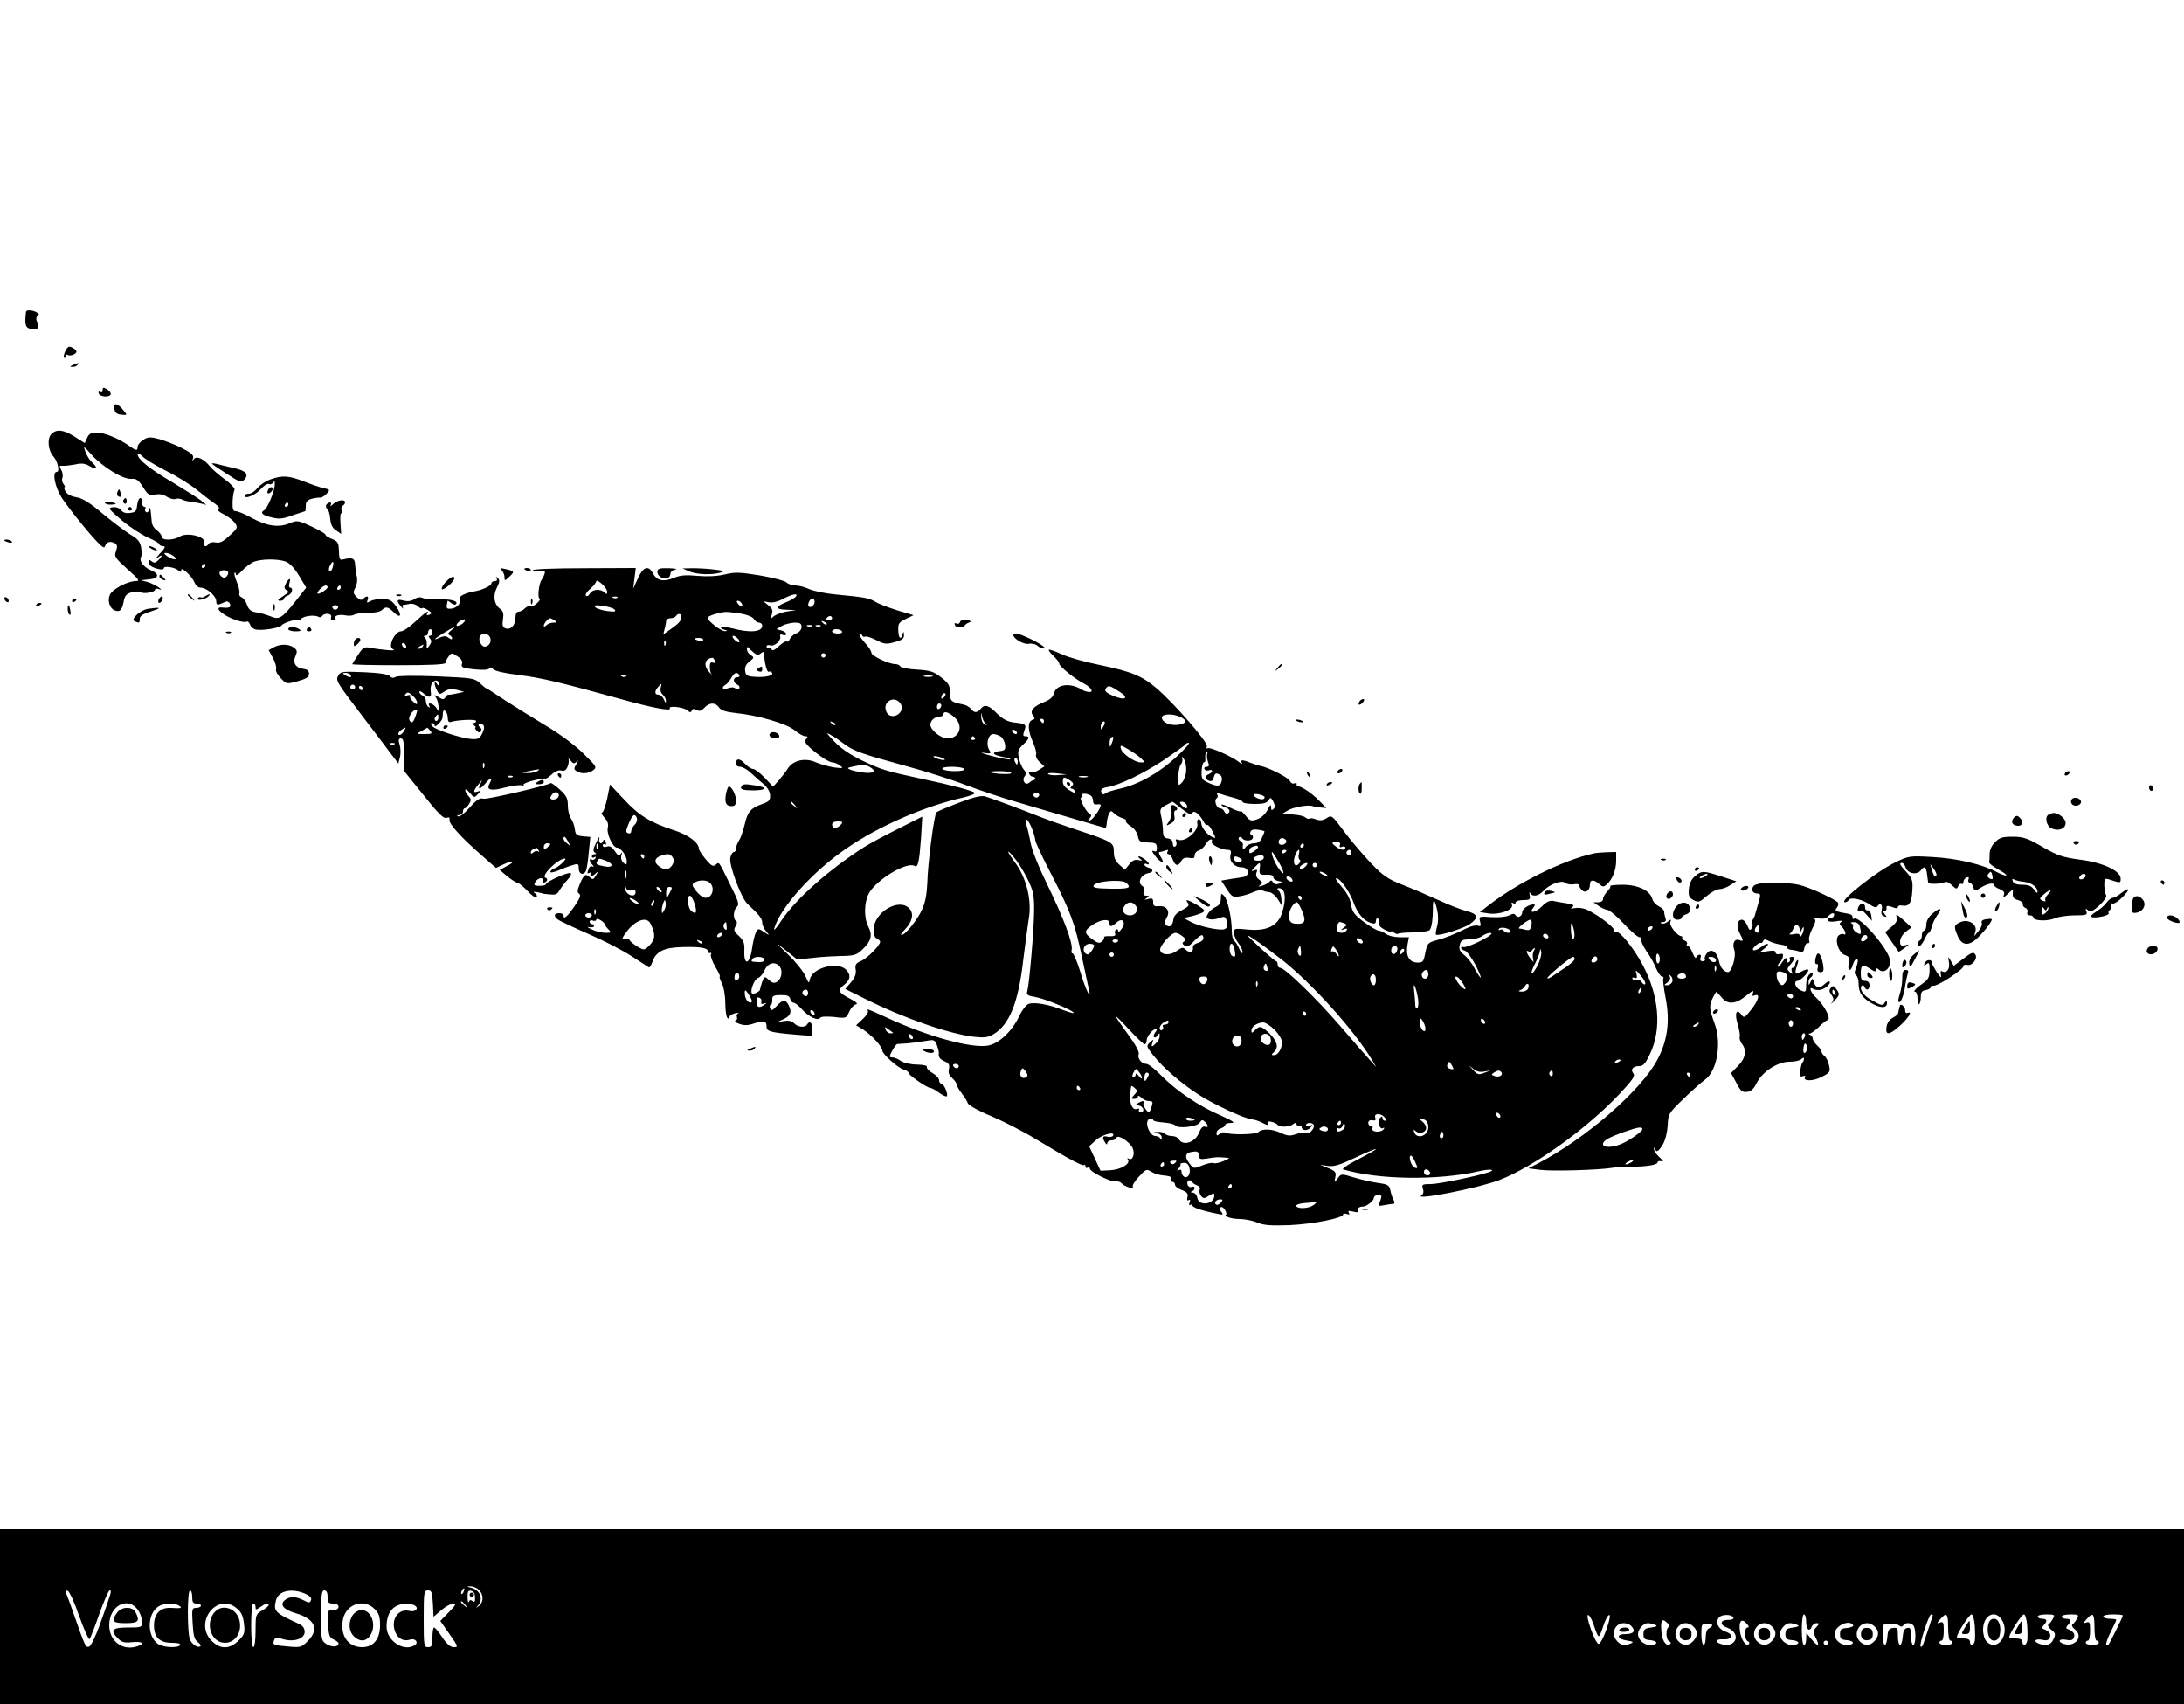 <?xml version="1.0" standalone="no"?>
<!DOCTYPE svg PUBLIC "-//W3C//DTD SVG 20010904//EN"
 "http://www.w3.org/TR/2001/REC-SVG-20010904/DTD/svg10.dtd">
<svg version="1.0" xmlns="http://www.w3.org/2000/svg"
 width="1000pt" height="780pt" viewBox="0 0 1000 780"
 preserveAspectRatio="xMidYMid meet">

<g transform="translate(0,780) scale(0.1,-0.1)"
fill="#000000" stroke="none">
<path d="M119 6373 c-7 -64 -3 -75 30 -80 24 -3 31 6 21 32 -6 16 -5 25 3 29
9 3 8 7 -3 15 -17 12 -50 15 -51 4z"/>
<path d="M300 6195 c-7 -14 -10 -28 -7 -32 4 -3 7 -1 7 6 0 7 4 10 9 7 12 -8
41 3 41 15 0 4 -8 13 -19 18 -14 8 -21 5 -31 -14z"/>
<path d="M335 6130 c-16 -7 -17 -9 -3 -9 9 -1 20 4 23 9 7 11 7 11 -20 0z"/>
<path d="M470 6014 c0 -9 -5 -12 -11 -8 -7 4 -10 1 -7 -7 5 -16 50 -19 55 -4
2 6 -6 16 -17 23 -17 10 -20 10 -20 -4z"/>
<path d="M524 5928 c2 -17 11 -24 31 -26 27 -3 28 -2 14 15 -30 39 -50 43 -45
11z"/>
<path d="M235 5813 c-20 -20 -15 -76 10 -103 19 -21 30 -70 15 -70 -22 0 -9
-67 21 -116 33 -51 142 -186 177 -217 17 -16 20 -16 25 -2 7 16 25 19 45 7 9
-7 10 -15 3 -35 -9 -24 -5 -30 52 -82 54 -48 59 -55 38 -55 -37 0 -107 -37
-118 -63 -12 -26 -1 -62 22 -71 24 -9 33 0 41 39 5 28 12 37 38 44 17 4 36 5
41 0 12 -9 65 0 65 12 0 5 8 6 18 2 13 -4 13 -2 -3 9 -11 8 -33 19 -50 24
l-30 8 38 4 c45 4 49 25 7 42 -33 14 -55 44 -44 61 3 6 3 25 0 44 -5 26 -16
39 -49 58 -23 14 -80 57 -126 95 -60 51 -94 72 -122 76 -24 4 -42 14 -49 26
-6 11 -8 20 -4 20 3 0 1 6 -5 14 -6 7 -9 20 -5 29 3 8 1 25 -6 36 -9 18 -8 21
7 19 10 -1 35 2 57 6 30 7 45 5 67 -8 33 -19 39 -8 10 18 -11 10 -24 32 -30
48 -10 29 -9 28 28 -13 50 -56 144 -114 182 -111 23 2 33 -5 54 -38 22 -35 28
-39 55 -34 19 4 38 1 54 -10 14 -9 32 -13 40 -10 8 3 21 2 28 -2 7 -4 24 -9
38 -10 14 -2 36 -6 50 -9 l25 -6 -25 20 c-14 11 -72 48 -130 83 -107 63 -160
106 -160 129 0 7 9 3 21 -9 11 -12 60 -42 109 -67 49 -24 113 -64 142 -88 30
-24 66 -52 81 -62 18 -12 24 -21 17 -25 -7 -4 3 -14 24 -24 19 -9 42 -27 51
-39 15 -21 14 -24 -23 -58 -30 -28 -45 -36 -64 -32 -14 3 -29 0 -32 -6 -11
-18 -28 -13 -22 7 9 26 -79 47 -111 26 -29 -18 -83 -19 -83 0 0 7 -10 20 -21
28 -12 7 -23 25 -24 38 -1 14 -4 36 -5 50 -2 18 -4 20 -7 7 -2 -9 -9 -15 -14
-11 -5 3 -7 10 -4 15 4 5 1 9 -4 9 -6 0 -11 9 -11 20 0 33 -18 23 -22 -12 -3
-28 -7 -33 -33 -36 -19 -3 -33 2 -41 13 -7 10 -23 15 -38 13 -23 -3 -20 -7 42
-60 37 -31 91 -66 120 -79 29 -12 52 -26 52 -31 0 -4 8 -8 17 -8 13 0 9 -9
-18 -37 -18 -21 -24 -29 -11 -19 25 22 30 15 6 -9 -12 -12 -19 -13 -30 -4 -11
9 -14 8 -14 -4 0 -15 19 -27 53 -33 9 -2 17 0 17 5 0 12 48 5 65 -9 12 -10 15
-10 15 1 0 17 50 -30 61 -58 5 -13 17 -23 27 -23 28 0 72 -38 72 -62 0 -14 5
-18 15 -14 8 3 21 9 29 12 7 3 16 -2 19 -10 6 -16 -2 -20 -35 -17 -45 5 3 -38
64 -58 21 -7 42 -10 47 -7 5 4 12 -2 16 -13 3 -11 16 -21 28 -23 33 -5 108 8
116 19 7 13 81 34 81 25 0 -4 4 -2 8 4 8 14 62 21 79 11 6 -4 14 -3 18 3 10
17 48 12 41 -5 -3 -9 0 -15 10 -15 8 0 13 4 10 9 -8 13 16 20 47 14 15 -3 33
-1 40 4 6 4 35 8 62 8 29 -1 56 5 63 12 18 18 29 16 53 -8 32 -32 42 -18 15
22 -20 29 -31 36 -61 37 -21 1 -46 -3 -58 -9 -17 -10 -19 -9 -14 5 7 18 -4 21
-20 5 -8 -8 -16 -6 -30 8 -16 16 -17 22 -6 43 8 14 10 36 7 50 -4 14 -7 39 -8
55 -1 30 -13 35 -56 24 -15 -4 -17 1 -19 52 -1 24 -7 33 -31 42 -16 6 -30 15
-30 20 0 4 -29 21 -64 37 -62 29 -66 29 -102 14 -49 -20 -103 -12 -173 26 -30
17 -62 30 -71 30 -13 0 -16 9 -15 44 1 24 5 48 9 54 3 5 -16 27 -44 47 -27 20
-58 47 -68 59 -27 35 -62 51 -74 35 -8 -11 -9 -10 -4 4 4 13 -8 24 -53 47 -32
16 -79 34 -105 41 -39 10 -50 9 -71 -5 -14 -9 -25 -23 -25 -31 0 -20 -6 -19
-40 5 -46 33 -112 60 -148 60 -25 0 -35 -6 -43 -24 l-11 -24 -46 29 c-52 33
-83 36 -107 12z m559 -558 c15 -11 16 -15 5 -15 -8 0 -24 7 -35 15 -14 11 -15
14 -4 14 8 0 24 -6 34 -14z m513 -25 c19 -7 40 -29 62 -65 l33 -55 -48 -61
c-64 -80 -75 -87 -116 -70 -18 7 -47 16 -65 18 -24 4 -34 12 -42 34 -5 16 -17
32 -25 35 -8 3 -13 11 -10 18 3 7 -3 29 -11 50 -9 21 -14 41 -11 44 3 3 6 -1
6 -8 0 -7 12 0 27 16 14 16 38 34 52 41 33 15 109 16 148 3z m216 -28 c-3 -12
-9 -19 -14 -16 -5 3 -4 14 2 25 13 26 20 21 12 -9z m-583 8 c0 -5 -5 -10 -11
-10 -5 0 -7 5 -4 10 3 6 8 10 11 10 2 0 4 -4 4 -10z m103 -27 c4 -3 2 -12 -4
-20 -9 -10 -15 -10 -25 -2 -8 6 -11 15 -8 20 6 11 28 12 37 2z m457 -71 c0 -9
-40 -35 -46 -29 -6 6 25 37 37 37 5 0 9 -3 9 -8z m60 -2 c0 -5 -5 -10 -11 -10
-5 0 -7 5 -4 10 3 6 8 10 11 10 2 0 4 -4 4 -10z m-12 -91 c-2 -6 -8 -10 -13
-10 -5 0 -11 4 -13 10 -2 6 4 11 13 11 9 0 15 -5 13 -11z"/>
<path d="M1309 5129 c-9 -17 -8 -23 2 -30 15 -9 15 -8 -21 -32 -19 -13 -21
-17 -7 -17 9 0 17 4 17 9 0 5 8 12 18 15 19 6 27 36 10 36 -5 0 -6 9 -3 20 8
26 -1 26 -16 -1z"/>
<path d="M1252 5020 c0 -14 2 -19 5 -12 2 6 2 18 0 25 -3 6 -5 1 -5 -13z"/>
<path d="M971 5677 c3 -4 34 -25 69 -47 56 -37 65 -40 78 -26 24 24 8 42 -49
54 -30 7 -65 15 -79 19 -14 3 -22 3 -19 0z"/>
<path d="M1237 5605 c-22 -8 -48 -26 -59 -40 -11 -14 -28 -25 -39 -25 -10 0
-19 -4 -19 -9 0 -18 51 3 75 31 14 16 30 26 36 22 6 -3 15 0 20 7 6 10 8 6 7
-11 -1 -29 -33 -106 -48 -115 -20 -12 -10 -23 32 -33 35 -9 51 -8 97 9 30 10
57 19 58 19 2 0 3 11 3 25 0 18 7 26 28 32 15 4 32 6 38 5 6 -1 19 7 29 17 17
19 16 20 -11 26 -16 3 -57 17 -92 31 -70 27 -100 29 -155 9z m83 -115 c0 -5
-5 -10 -11 -10 -5 0 -7 5 -4 10 3 6 8 10 11 10 2 0 4 -4 4 -10z"/>
<path d="M1226 5554 c-4 -10 -1 -14 6 -12 15 5 23 28 10 28 -5 0 -13 -7 -16
-16z"/>
<path d="M537 5546 c-3 -8 0 -17 7 -19 10 -4 12 1 9 14 -6 23 -9 24 -16 5z"/>
<path d="M565 5511 c-3 -5 -1 -12 5 -16 5 -3 10 1 10 9 0 18 -6 21 -15 7z"/>
<path d="M480 5499 c0 -5 11 -9 25 -9 14 0 25 2 25 4 0 2 -11 6 -25 8 -14 3
-25 1 -25 -3z"/>
<path d="M1526 5493 c-10 -10 -16 -12 -12 -5 9 15 -10 16 -20 1 -3 -6 -2 -14
4 -18 6 -3 12 -24 14 -45 2 -27 10 -43 27 -54 l23 -16 -3 47 c-2 26 -1 47 3
47 4 0 5 6 2 14 -3 8 -1 17 5 21 6 3 11 10 11 16 0 15 -35 10 -54 -8z"/>
<path d="M586 5472 c-3 -5 1 -9 9 -9 8 0 12 4 9 9 -3 4 -7 8 -9 8 -2 0 -6 -4
-9 -8z"/>
<path d="M20 5326 c0 -2 9 -6 20 -9 11 -3 18 -1 14 4 -5 9 -34 13 -34 5z"/>
<path d="M690 5290 c8 -5 20 -10 25 -10 6 0 3 5 -5 10 -8 5 -19 10 -25 10 -5
0 -3 -5 5 -10z"/>
<path d="M2298 5189 c6 -7 12 -21 12 -31 0 -18 1 -18 22 2 25 23 24 26 -17 35
-25 6 -28 5 -17 -6z"/>
<path d="M2400 5196 c0 -2 7 -6 15 -10 8 -3 15 -1 15 4 0 6 -7 10 -15 10 -8 0
-15 -2 -15 -4z"/>
<path d="M2440 5190 c0 -4 13 -6 30 -4 24 3 28 1 23 -14 -3 -9 -10 -22 -14
-28 -12 -16 -19 -84 -8 -84 5 0 0 -9 -11 -20 -12 -12 -25 -18 -30 -15 -6 4
-17 -1 -26 -9 -8 -9 -22 -16 -30 -16 -9 0 -14 -11 -14 -29 0 -33 -22 -56 -46
-47 -13 5 -15 15 -11 41 4 27 1 38 -13 48 -28 20 -34 60 -15 97 13 25 14 35 4
44 -9 8 -10 8 -5 -1 4 -8 1 -13 -8 -13 -9 0 -16 -5 -16 -10 0 -11 -41 -31 -78
-37 -41 -7 -73 -23 -67 -33 10 -17 -11 -43 -38 -46 -24 -2 -25 0 -18 35 1 2 8
-2 16 -9 9 -7 19 -10 22 -6 15 14 -24 25 -77 22 -30 -1 -63 2 -73 6 -12 6 -26
5 -40 -5 -15 -9 -31 -11 -49 -6 -32 8 -35 1 -12 -27 8 -10 13 -13 9 -6 -3 6
-3 12 2 13 4 0 18 2 30 5 12 2 28 -3 36 -11 8 -8 17 -12 20 -9 3 4 15 -1 27
-9 18 -12 19 -15 5 -21 -9 -3 -13 -2 -10 4 14 22 -8 7 -53 -35 -26 -25 -56
-45 -67 -45 -19 0 -45 -38 -45 -66 0 -7 6 -15 13 -18 14 -7 -64 0 -108 9 -27
5 -33 2 -55 -32 -14 -21 -26 -40 -27 -43 -2 -3 94 -5 212 -5 145 0 215 3 215
11 0 5 6 19 14 29 13 18 15 18 40 1 19 -12 25 -23 21 -35 -5 -16 3 -19 57 -25
39 -4 64 -2 68 4 5 7 11 6 18 -3 8 -9 54 -19 119 -27 102 -13 184 -32 473
-112 133 -37 225 -55 217 -41 -9 14 61 7 79 -8 13 -11 18 -11 21 -2 3 9 10 10
23 3 13 -7 22 -4 35 10 23 25 50 26 67 2 9 -14 32 -21 78 -26 101 -10 234 -49
270 -80 17 -14 38 -26 47 -26 12 0 13 -3 4 -13 -8 -10 -4 -20 17 -39 40 -36
88 -68 104 -68 8 0 23 -6 34 -14 17 -13 15 -14 -26 -9 -25 4 -62 14 -83 23
-50 23 -106 10 -130 -28 -9 -15 -28 -39 -42 -55 l-25 -28 -39 41 c-21 22 -45
40 -53 40 -8 0 -25 11 -38 25 -24 25 -40 25 -40 -1 0 -8 8 -14 19 -14 10 0 32
-12 48 -27 17 -16 43 -39 59 -52 16 -13 29 -34 30 -50 1 -24 -4 -30 -35 -41
-53 -18 -68 -36 -81 -93 -7 -29 -18 -62 -26 -74 -8 -12 -14 -29 -14 -38 0 -8
-4 -15 -10 -15 -5 0 -13 -11 -16 -26 -8 -30 49 -184 78 -211 55 -51 68 -68 68
-86 0 -11 8 -29 18 -40 17 -20 17 -20 -10 -3 -25 17 -27 17 -37 -2 -5 -10 -13
-42 -17 -70 -10 -78 -39 -87 -36 -12 2 33 -4 46 -25 66 -23 21 -25 28 -15 44
7 12 8 21 2 25 -15 9 -12 51 4 64 12 10 7 27 -32 104 -54 110 -48 102 -66 88
-11 -9 -20 -4 -45 26 -17 21 -31 42 -31 48 0 28 -49 64 -115 85 -106 34 -161
68 -229 142 l-63 67 -13 -65 c-8 -35 -18 -64 -24 -64 -5 0 0 -10 12 -23 14
-15 19 -30 15 -45 -7 -27 23 -92 42 -92 18 0 45 -39 45 -63 0 -16 -3 -17 -15
-7 -9 8 -13 21 -10 34 5 15 4 17 -3 7 -8 -11 -13 -8 -27 13 -12 19 -23 25 -36
21 -11 -4 -19 -2 -19 5 0 6 4 8 10 5 6 -4 7 1 3 11 -4 11 -8 13 -11 6 -7 -22
-23 -12 -18 11 3 12 -3 4 -13 -18 -15 -29 -17 -42 -8 -47 9 -6 9 -8 0 -8 -7 0
-13 -5 -13 -11 0 -5 5 -7 12 -3 7 4 8 3 4 -5 -4 -6 -12 -9 -17 -6 -13 9 -11
-9 4 -24 7 -9 7 -11 1 -8 -7 4 -15 0 -18 -9 -9 -22 -8 -26 6 -18 7 4 8 3 4 -4
-10 -16 7 -15 23 1 11 10 11 8 0 -10 -12 -20 -15 -21 -29 -8 -19 18 -27 12
-46 -34 -11 -27 -12 -36 -2 -42 9 -6 3 -22 -22 -58 -34 -49 -50 -62 -50 -41 0
6 -9 10 -20 10 -23 0 -26 -13 -7 -28 7 -6 70 -36 139 -66 70 -30 159 -76 200
-103 40 -26 76 -49 79 -51 4 -2 11 10 17 27 17 47 53 64 140 66 80 2 113 -4
114 -20 0 -6 4 -9 10 -7 5 1 7 -2 3 -8 -3 -5 6 -30 20 -55 15 -25 24 -45 21
-45 -4 0 1 -14 9 -30 9 -18 16 -57 16 -95 1 -57 11 -84 21 -56 2 5 14 11 28
14 14 2 19 2 12 0 -8 -3 -11 -11 -8 -18 3 -8 0 -15 -7 -18 -6 -2 2 -8 19 -14
23 -8 40 -7 69 3 43 15 55 11 55 -16 0 -21 18 -26 133 -36 l77 -6 0 31 c0 30
-13 41 -25 21 -9 -15 -42 -12 -59 6 -11 11 -26 14 -49 10 l-32 -6 33 15 c33
16 39 33 22 66 -14 25 -26 24 -54 -6 -19 -21 -25 -23 -30 -10 -3 8 -2 15 3 15
4 0 7 10 7 22 -1 19 4 23 38 23 29 1 40 -3 44 -17 2 -10 10 -18 16 -18 6 0 23
-13 38 -30 30 -34 74 -55 83 -39 4 6 29 7 63 4 56 -7 57 -6 70 23 7 17 21 32
30 34 12 3 4 11 -25 26 -55 29 -60 39 -29 63 31 24 33 49 8 72 -40 36 -150 7
-163 -43 -5 -24 -6 -23 -22 14 -10 21 -45 65 -80 98 -61 59 -61 59 -9 18 l52
-42 68 7 c37 5 97 8 134 9 60 1 70 4 98 31 39 37 46 65 26 103 -21 41 -20 109
2 152 34 63 175 148 210 126 15 -9 21 18 29 126 l6 100 -113 -57 c-62 -31
-131 -68 -154 -83 -164 -105 -314 -239 -379 -337 -21 -33 -36 -49 -32 -35 27
95 177 262 333 368 148 102 359 193 535 232 32 8 54 17 50 21 -11 10 -101 34
-238 63 -172 37 -191 43 -280 86 -52 25 -96 55 -125 86 -38 40 -40 45 -15 29
17 -9 44 -28 61 -41 43 -32 83 -46 277 -99 93 -25 219 -65 280 -89 62 -23 171
-60 242 -80 72 -21 189 -56 262 -77 72 -21 133 -39 135 -39 2 0 5 12 6 26 1
14 6 32 10 41 8 13 11 13 23 0 8 -8 25 -18 38 -22 12 -4 20 -9 17 -13 -4 -3 6
-14 21 -24 16 -9 30 -30 33 -45 4 -23 11 -28 35 -29 47 -1 51 -3 52 -25 1 -14
-3 -19 -13 -15 -11 4 -11 0 3 -19 25 -34 51 -44 29 -10 -9 14 -12 25 -7 25 5
0 17 3 27 7 12 4 15 3 10 -5 -4 -7 -2 -12 4 -12 6 0 15 -11 20 -25 11 -30 26
-32 39 -6 7 13 18 17 36 14 19 -4 25 -1 25 12 0 9 8 19 19 22 10 2 24 16 32
29 11 22 35 31 27 10 -4 -11 42 -35 70 -36 18 0 21 -4 16 -24 -7 -28 18 -56
51 -56 35 0 40 -41 5 -45 -3 -1 -26 -4 -52 -8 l-46 -8 25 -39 c23 -35 29 -38
57 -33 17 2 46 11 64 19 18 8 37 12 43 8 7 -4 20 -7 31 -8 10 -1 27 -14 38
-31 l19 -30 -2 30 c-1 17 -6 33 -12 37 -14 10 -1 18 14 8 18 -10 18 -58 1
-109 -19 -59 -70 -84 -155 -76 -62 6 -65 6 -65 -15 0 -12 9 -33 20 -47 11 -14
20 -33 19 -42 0 -9 -7 -2 -15 16 -7 17 -18 34 -24 38 -5 3 -10 23 -10 44 0 59
-19 144 -35 160 -13 14 -15 12 -15 -12 0 -19 -7 -31 -23 -38 -13 -6 -29 -19
-35 -30 -10 -16 -10 -21 4 -26 9 -3 29 -2 45 4 22 9 29 8 33 -4 10 -24 7 -41
-7 -46 -21 -8 -116 12 -154 33 l-34 18 33 7 c18 4 41 12 52 17 16 9 14 12 -20
34 -44 26 -62 31 -45 11 8 -11 2 -18 -27 -33 -27 -14 -38 -27 -40 -47 -2 -15
-10 -27 -17 -27 -21 0 -27 17 -13 40 18 28 -1 56 -36 52 -21 -2 -26 2 -26 18
0 17 -4 20 -22 15 -18 -5 -20 -4 -8 4 13 9 13 11 -2 11 -11 0 -15 6 -11 19 3
10 0 22 -6 25 -26 16 -6 55 31 60 19 3 19 18 0 23 -12 3 -22 10 -22 15 0 5 5
6 10 3 6 -3 10 -3 10 1 0 9 -32 33 -45 34 -5 0 -3 -5 5 -11 12 -9 11 -10 -8
-6 -15 4 -28 -2 -41 -19 l-20 -25 -25 22 c-19 17 -26 32 -26 60 0 43 -5 46
-180 104 -63 21 -128 44 -145 51 -108 43 -244 93 -266 99 -18 4 -55 -5 -120
-30 -52 -20 -97 -39 -101 -43 -11 -11 -40 -234 -42 -322 -2 -50 -9 -90 -23
-121 -21 -48 -78 -119 -95 -119 -6 0 1 11 15 25 34 35 43 72 21 96 -47 52
-164 -17 -164 -98 0 -21 6 -36 15 -39 8 -4 15 -10 15 -15 0 -16 -60 -77 -88
-88 -23 -10 -28 -17 -24 -40 3 -19 -4 -37 -22 -58 l-26 -30 93 -46 c176 -88
384 -160 498 -173 45 -5 63 -3 88 12 73 43 114 146 136 338 9 72 20 156 25
187 16 86 -10 192 -64 263 -36 49 -40 64 -7 26 17 -19 46 -64 64 -100 28 -57
32 -74 32 -145 0 -79 -21 -330 -31 -371 -5 -18 0 -22 38 -28 42 -7 182 -65
174 -73 -2 -2 -25 5 -52 15 -61 24 -127 36 -154 27 -11 -4 -31 -29 -45 -60
-32 -66 -91 -122 -141 -131 -74 -14 -275 41 -459 126 -92 42 -99 45 -91 32 3
-5 -8 -22 -24 -37 l-30 -28 34 -21 c36 -23 86 -77 86 -95 0 -16 72 -80 98 -87
12 -3 22 -10 22 -15 0 -10 85 -69 100 -69 6 0 24 -10 40 -22 16 -12 32 -19 35
-16 8 8 -13 58 -25 58 -5 0 -10 7 -10 15 0 9 -14 24 -30 33 -17 9 -28 22 -26
28 2 6 -14 10 -44 11 -28 0 -60 7 -74 16 -14 10 -32 17 -41 17 -14 0 -14 3 0
30 9 17 19 30 23 31 4 0 25 2 47 3 22 2 59 7 82 11 40 7 43 6 53 -19 5 -15 9
-30 9 -34 -3 -20 3 -30 26 -40 20 -9 24 -17 20 -35 -4 -16 0 -29 14 -41 12
-11 21 -24 21 -29 0 -6 10 -24 23 -41 13 -17 26 -38 29 -47 4 -9 52 -36 109
-59 56 -24 148 -71 203 -105 154 -93 213 -124 220 -118 3 4 6 1 6 -6 0 -7 4
-9 10 -6 6 3 10 1 10 -4 0 -15 98 -63 118 -59 9 2 22 -2 27 -8 12 -15 60 -30
52 -17 -4 6 9 27 28 47 32 35 35 36 57 22 13 -8 39 -16 59 -17 26 -2 35 -7 32
-16 -3 -7 0 -13 6 -13 6 0 11 -6 11 -13 0 -7 14 -18 31 -24 25 -10 30 -17 26
-33 -3 -13 -1 -18 6 -13 7 4 8 0 4 -11 -4 -10 -3 -15 3 -11 6 3 10 2 10 -3 0
-9 44 -24 110 -37 30 -7 33 -6 22 8 -8 10 -9 17 -3 21 6 4 15 -3 21 -14 6 -11
7 -20 3 -20 -4 0 -1 -5 7 -10 8 -5 34 -10 56 -10 23 0 59 -7 80 -16 31 -13 62
-15 149 -12 108 5 245 32 245 49 0 5 7 5 17 2 11 -4 14 -3 9 6 -6 9 0 10 20 5
18 -5 25 -3 21 3 -6 10 8 21 23 20 15 -1 50 26 50 38 0 8 9 15 20 15 17 0 18
-3 10 -26 -10 -26 -10 -26 21 -20 17 3 35 6 40 6 5 0 5 8 0 17 -6 10 -12 30
-15 45 -5 23 -12 27 -56 33 -28 4 -77 15 -110 25 -59 18 -59 18 -75 -4 -16
-21 -16 -21 -11 5 5 23 1 28 -32 42 l-37 15 36 -5 c27 -4 55 5 127 39 51 24
92 41 92 38 0 -3 -37 -24 -82 -47 -46 -23 -76 -44 -68 -46 163 -48 436 -51
624 -8 45 11 77 8 45 -4 -48 -17 -231 -55 -267 -55 -40 0 -43 -2 -37 -21 5
-14 2 -25 -6 -30 -42 -27 259 32 358 70 157 61 398 234 548 393 59 63 73 83
64 94 -15 18 -3 34 26 34 19 0 29 11 51 58 53 113 41 264 -35 406 -40 76 -108
159 -122 150 -5 -3 -9 1 -9 9 0 15 -89 80 -131 96 -15 5 -37 7 -50 4 -18 -3
-20 -2 -10 5 11 8 5 12 -25 17 -21 3 -49 8 -62 11 -16 3 -32 -4 -53 -26 -30
-29 -62 -33 -38 -4 9 11 9 14 0 14 -21 0 -51 -20 -51 -35 0 -19 -21 -30 -30
-15 -6 9 -12 9 -30 0 -14 -7 -46 -10 -81 -8 -58 4 -58 4 -52 -21 5 -19 3 -23
-10 -18 -9 3 -33 -2 -54 -13 -62 -30 -86 -40 -133 -53 -43 -12 -45 -15 -54
-59 -8 -42 -11 -45 -39 -44 -36 2 -52 33 -42 84 l6 32 -43 0 c-24 0 -52 7 -62
15 -11 8 -26 15 -33 15 -8 0 -38 18 -67 39 -45 34 -54 46 -60 80 -4 27 -19 55
-42 81 -20 22 -32 40 -26 40 18 0 59 -57 78 -107 19 -54 48 -88 82 -98 16 -5
22 -2 22 10 0 9 4 14 10 10 5 -3 7 -12 4 -20 -4 -8 6 -20 25 -30 17 -8 31 -13
31 -9 0 4 6 1 13 -5 8 -6 16 -8 19 -5 3 3 36 6 72 6 37 1 70 6 73 12 9 14 14
52 14 100 -1 47 8 42 20 -12 5 -23 5 -52 -1 -72 -5 -19 -8 -36 -5 -38 8 -9
126 28 155 48 41 29 38 46 -13 59 -24 6 -84 29 -133 52 -49 22 -123 54 -165
70 -64 25 -86 40 -141 97 -35 37 -91 102 -123 145 -56 76 -58 77 -81 62 -17
-11 -30 -12 -48 -6 -13 6 -27 7 -30 4 -3 -3 -12 -1 -20 6 -7 6 -35 12 -61 13
l-47 1 28 17 c24 15 96 28 114 20 3 -1 18 -4 34 -6 l29 -3 -34 35 c-31 32 -77
63 -96 65 -5 1 -7 5 -6 10 2 4 -3 6 -11 3 -7 -3 -16 2 -20 11 -5 15 -96 61
-134 69 -9 1 -30 8 -45 14 -37 15 -50 15 -41 0 4 -7 -1 -6 -12 3 -31 25 -133
71 -144 64 -5 -3 -7 0 -4 9 6 17 -147 194 -230 265 -66 57 -116 77 -260 107
-66 13 -144 35 -174 49 -30 14 -57 23 -60 21 -2 -3 8 -16 22 -29 14 -13 26
-29 26 -35 0 -12 71 -70 113 -91 35 -18 48 -43 20 -38 -10 1 -24 6 -31 11 -52
32 -115 24 -126 -17 -4 -17 -18 -30 -44 -40 -51 -20 -69 -42 -52 -62 10 -12 9
-16 -4 -21 -22 -8 -20 -49 4 -102 10 -23 17 -49 14 -56 -3 -8 4 -23 16 -34
l22 -20 -26 -17 c-14 -9 -30 -13 -37 -9 -7 4 -10 2 -7 -7 3 -8 10 -14 16 -14
13 0 17 -14 5 -16 -5 0 -14 -6 -21 -12 -18 -15 -35 12 -20 30 8 10 7 18 -5 31
-8 9 -18 33 -22 53 -6 30 -3 39 19 60 29 27 33 39 11 39 -11 0 -12 5 -5 25 11
29 7 32 -47 38 -31 4 -51 15 -78 41 -39 39 -56 44 -75 21 -16 -19 -30 -19 -44
0 -6 8 -21 17 -34 20 -57 11 -62 15 -62 54 0 32 -6 43 -39 69 -35 28 -50 33
-113 37 -40 2 -74 9 -76 15 -2 5 -12 10 -22 10 -30 0 -110 38 -110 52 0 8 -14
29 -31 47 -16 18 -27 36 -23 40 4 3 9 0 11 -7 3 -6 9 -9 14 -6 5 3 28 -4 51
-16 37 -19 46 -20 85 -9 34 9 43 16 42 33 -1 17 -2 17 -6 4 -8 -30 -19 -20
-20 17 -1 31 3 37 35 52 l35 17 -74 22 c-41 13 -87 30 -102 40 -30 17 -47 20
-182 33 -44 4 -97 15 -119 24 -21 10 -50 17 -64 17 -14 0 -33 6 -41 14 -9 8
-64 22 -122 32 -93 15 -114 16 -162 4 -36 -8 -79 -10 -124 -6 -53 5 -78 3
-107 -9 -47 -20 -78 -14 -96 20 -21 39 -45 31 -69 -22 l-22 -48 6 47 6 48
-235 -1 c-130 0 -236 -4 -236 -9z m340 -99 c0 -12 -3 -12 -12 -3 -18 18 -56
15 -67 -5 -5 -10 -13 -14 -18 -10 -4 5 4 19 20 32 15 13 27 29 27 34 0 6 11 1
25 -11 14 -12 25 -28 25 -37z m865 -21 c-4 -6 -24 -18 -46 -27 -51 -20 -50
-33 4 -34 l42 -2 -42 -6 c-23 -4 -49 -14 -59 -21 -15 -14 -16 -13 -10 8 6 17
2 27 -16 41 l-23 19 26 -5 c16 -3 42 3 65 16 43 22 69 27 59 11z m-818 -6 c-3
-3 -12 -4 -19 -1 -8 3 -5 6 6 6 11 1 17 -2 13 -5z m903 -18 c0 -16 -18 -31
-27 -22 -8 8 5 36 17 36 5 0 10 -6 10 -14z m-335 -7 c11 -17 -1 -21 -15 -4 -8
9 -8 15 -2 15 6 0 14 -5 17 -11z m-581 -29 c8 -10 1 -11 -33 -7 -24 3 -49 11
-55 17 -8 10 -1 11 33 7 24 -3 49 -11 55 -17z m580 -19 c28 -5 53 -15 58 -25
5 -9 16 -16 23 -16 8 0 15 -6 15 -14 0 -29 -56 -34 -138 -12 -29 7 -52 10 -52
5 0 -4 8 -10 18 -12 15 -4 15 -5 1 -6 -17 -1 -79 47 -79 61 0 9 56 26 85 27
11 0 42 -4 69 -8z m-274 -13 c0 -19 -11 -31 -49 -58 l-34 -24 6 25 c4 13 7 30
7 37 0 6 9 12 19 12 11 0 23 5 26 10 9 14 25 12 25 -2z m690 -8 c0 -5 -7 -10
-16 -10 -8 0 -12 5 -9 10 3 6 10 10 16 10 5 0 9 -4 9 -10z m-1694 -26 c-11 -7
-22 -11 -25 -8 -3 3 3 12 13 20 11 7 22 11 25 8 3 -3 -3 -12 -13 -20z m424 16
c12 -8 11 -10 -5 -10 -12 0 -26 -5 -33 -12 -7 -7 -12 -8 -12 -2 0 11 20 34 30
34 3 0 12 -5 20 -10z m1245 -18 c-3 -3 -11 0 -18 7 -9 10 -8 11 6 5 10 -3 15
-9 12 -12z m-115 -12 c0 -12 -10 -24 -24 -29 -13 -5 -26 -17 -30 -27 -4 -9 -9
-14 -13 -10 -4 3 -20 -6 -36 -21 -20 -19 -31 -24 -34 -15 -3 6 -9 10 -14 6 -5
-3 -9 0 -9 6 0 7 7 9 17 6 18 -7 52 23 45 42 -2 7 2 10 12 6 9 -3 16 -2 16 4
0 5 -10 13 -22 16 l-23 6 25 15 c14 8 40 14 58 15 26 0 32 -4 32 -20z m47 4
c-3 -3 -12 -4 -19 -1 -8 3 -5 6 6 6 11 1 17 -2 13 -5z m40 0 c-3 -3 -12 -4
-19 -1 -8 3 -5 6 6 6 11 1 17 -2 13 -5z m-1692 -20 c-14 -11 -16 -18 -7 -21 6
-3 12 -9 12 -15 0 -6 -6 -5 -15 2 -13 10 -21 10 -43 1 -34 -16 -23 -4 25 25
44 27 57 30 28 8z m-85 -9 c0 -8 -5 -15 -11 -15 -8 0 -8 -4 0 -13 8 -10 7 -18
-3 -32 -13 -18 -13 -17 -12 6 1 13 -3 27 -9 31 -6 5 -6 8 3 8 6 0 12 7 12 15
0 8 5 15 10 15 6 0 10 -7 10 -15z m1875 5 c4 -6 -5 -10 -19 -10 -14 0 -26 5
-26 10 0 6 9 10 19 10 11 0 23 -4 26 -10z m-1610 -31 c6 -19 -7 -38 -26 -39
-14 0 -29 28 -23 44 9 23 41 20 49 -5z m1135 -4 c7 -8 8 -15 2 -15 -5 0 -15 7
-22 15 -7 8 -8 15 -2 15 5 0 15 -7 22 -15z m-160 -4 c0 -5 -9 -7 -20 -4 -11 3
-20 7 -20 9 0 2 9 4 20 4 11 0 20 -4 20 -9z m-173 -23 c-3 -8 -6 -5 -6 6 -1
11 2 17 5 13 3 -3 4 -12 1 -19z m-1187 -9 c0 -6 -4 -7 -10 -4 -5 3 -10 11 -10
16 0 6 5 7 10 4 6 -3 10 -11 10 -16z m75 1 c-3 -5 -12 -10 -18 -10 -7 0 -6 4
3 10 19 12 23 12 15 0z m1518 -29 c13 -10 20 -11 31 -1 12 9 15 8 15 -7 1 -36
13 -83 21 -78 5 3 11 1 15 -5 8 -13 -33 -22 -81 -18 -33 2 -40 7 -42 27 -3 17
4 31 20 43 21 17 22 19 6 29 -10 5 -18 18 -18 27 0 10 3 13 8 7 4 -5 15 -16
25 -24z m327 -11 c0 -5 -4 -10 -10 -10 -5 0 -10 5 -10 10 0 6 5 10 10 10 6 0
10 -4 10 -10z m-507 -24 c4 -10 1 -13 -9 -9 -10 3 -14 -2 -14 -19 0 -13 3 -28
8 -34 4 -5 -1 -1 -10 9 -28 30 -22 62 13 66 4 1 9 -6 12 -13z m112 -66 c3 -5
-1 -10 -9 -10 -21 0 -21 -26 0 -34 8 -3 12 -11 9 -17 -5 -7 -11 -7 -17 -1 -7
7 -19 7 -34 2 -26 -10 -34 3 -10 17 7 4 18 18 25 31 13 24 26 28 36 12z m-518
-6 c-3 -3 -12 -4 -19 -1 -8 3 -5 6 6 6 11 1 17 -2 13 -5z m1401 -1 c-10 -2
-26 -2 -35 0 -10 3 -2 5 17 5 19 0 27 -2 18 -5z m-1243 -52 c-3 -10 1 -24 10
-31 8 -7 15 -20 14 -29 0 -11 -3 -9 -9 7 -5 12 -16 22 -25 22 -18 0 -19 16 -2
35 16 19 19 18 12 -4z m2099 -16 c49 -30 29 -44 -27 -20 -36 15 -44 25 -30 38
10 10 14 9 57 -18z m-802 -27 c-7 -7 -12 -8 -12 -2 0 6 3 14 7 17 3 4 9 5 12
2 2 -3 -1 -11 -7 -17z m-198 -30 c8 -13 8 -23 0 -35 -16 -26 -51 -28 -64 -4
-25 47 36 83 64 39z m186 -7 c0 -6 -4 -13 -10 -16 -5 -3 -10 1 -10 9 0 9 5 16
10 16 6 0 10 -4 10 -9z m62 -56 c41 -38 21 -95 -34 -95 -30 0 -78 38 -78 63 0
19 21 37 42 37 10 0 18 5 18 10 0 18 24 11 52 -15z m142 -28 c7 -6 6 -7 -4 -4
-8 2 -16 16 -17 33 -1 25 0 26 4 4 3 -14 10 -29 17 -33z m891 31 c33 -15 27
-32 -13 -36 -37 -4 -72 13 -72 33 0 18 48 20 85 3z m-625 -18 c0 -5 -2 -10 -4
-10 -3 0 -8 5 -11 10 -3 6 -1 10 4 10 6 0 11 -4 11 -10z m-955 -18 c-3 -3 -11
0 -18 7 -9 10 -8 11 6 5 10 -3 15 -9 12 -12z m1226 -9 c-8 -15 -10 -15 -11 -2
0 17 10 32 18 25 2 -3 -1 -13 -7 -23z m-396 -23 c3 -5 2 -10 -4 -10 -5 0 -13
5 -16 10 -3 6 -2 10 4 10 5 0 13 -4 16 -10z m-72 -22 c9 -7 18 -24 19 -38 3
-21 -2 -26 -24 -28 -41 -5 -34 -18 15 -27 23 -4 38 -9 32 -11 -5 -2 -44 5 -85
16 -41 11 -58 17 -37 14 35 -5 37 -4 26 14 -16 26 -4 72 19 72 10 0 26 -6 35
-12z m-119 -6 c3 -5 -1 -9 -9 -9 -8 0 -12 4 -9 9 3 4 7 8 9 8 2 0 6 -4 9 -8z
m627 -23 c-9 -22 -10 -22 -10 -3 -1 11 2 24 6 27 12 12 14 0 4 -24z m295 -64
c-80 -74 -175 -127 -261 -146 -33 -7 -63 -17 -66 -22 -4 -5 -10 -4 -14 3 -9
14 -1 23 26 27 52 8 162 61 252 120 53 36 100 69 103 74 3 5 11 9 17 9 7 -1
-19 -30 -57 -65z m-161 -7 c19 -18 19 -18 -1 -18 -29 0 -88 41 -92 64 -4 17
-1 17 34 -4 22 -13 48 -31 59 -42z m302 20 c-2 -7 0 -23 4 -35 7 -18 5 -23 -7
-23 -8 0 -12 -5 -9 -11 4 -6 13 -8 21 -5 8 3 14 1 14 -3 0 -5 -7 -11 -15 -15
-20 -7 -19 -22 1 -30 11 -4 18 1 21 14 6 22 11 24 30 12 7 -4 10 -17 6 -30 -6
-24 -22 -24 -71 0 -18 10 -22 19 -20 50 1 21 6 38 10 38 5 0 8 6 7 13 -2 20 1
37 7 37 3 0 4 -6 1 -12z m-1212 -18 c13 -5 14 -9 5 -9 -8 0 -24 4 -35 9 -13 5
-14 9 -5 9 8 0 24 -4 35 -9z m1116 -60 c-1 -19 -10 -43 -20 -53 -16 -16 -17
-15 -16 28 1 25 6 50 12 56 6 6 9 19 6 28 -3 10 0 8 8 -4 7 -11 12 -36 10 -55z
m-771 45 c0 -8 -2 -15 -4 -15 -2 0 -6 7 -10 15 -3 8 -1 15 4 15 6 0 10 -7 10
-15z m-679 -25 c33 -18 22 -32 -23 -27 -24 3 -52 9 -63 13 -18 8 -17 9 10 15
46 10 55 10 76 -1z m434 -10 c4 -6 -13 -10 -44 -10 -27 0 -53 5 -56 10 -4 6
13 10 44 10 27 0 53 -4 56 -10z m215 -19 c0 -8 -90 -3 -99 5 -2 2 19 4 47 4
29 0 52 -4 52 -9z m216 -9 c-21 -2 -42 0 -47 5 -4 4 13 6 39 3 l47 -5 -39 -3z
m132 -9 c-10 -2 -26 -2 -35 0 -10 3 -2 5 17 5 19 0 27 -2 18 -5z m-76 -17 c13
-10 15 -15 6 -24 -8 -8 -9 -12 -1 -12 6 0 13 -6 16 -14 4 -9 -5 -7 -27 7 -28
18 -34 31 -27 55 2 6 17 0 33 -12z m-144 -67 c-2 -6 -8 -10 -13 -10 -5 0 -11
4 -13 10 -2 6 4 11 13 11 9 0 15 -5 13 -11z m239 -3 c4 -4 8 -15 8 -24 0 -11
7 -16 18 -14 9 2 17 0 17 -4 0 -14 -35 -64 -48 -69 -12 -4 -12 -3 -3 9 10 11
9 16 -2 23 -18 11 -48 73 -36 73 6 0 7 5 4 10 -7 11 30 8 42 -4z m649 -7 c24
-6 44 -15 44 -20 0 -5 25 -9 55 -9 40 0 56 4 63 17 9 14 11 14 22 -6 8 -17 9
-26 1 -34 -8 -8 -11 -6 -11 9 0 14 -5 10 -16 -13 -10 -19 -28 -36 -47 -43 -29
-10 -34 -8 -54 17 -13 15 -23 25 -23 20 0 -4 -18 2 -41 13 -23 12 -43 19 -46
17 -2 -3 5 -8 16 -12 22 -7 27 -20 12 -29 -5 -3 -11 1 -15 9 -3 8 -12 15 -20
15 -16 0 -29 37 -15 46 5 3 6 10 3 16 -5 8 -1 9 11 5 10 -4 37 -12 61 -18z
m143 5 c2 -2 2 -7 -2 -10 -8 -9 -47 6 -47 17 0 9 37 3 49 -7z m-2148 -41 c13
-16 12 -17 -3 -4 -17 13 -22 21 -14 21 2 0 10 -8 17 -17z m1770 -15 c30 -24
42 -29 48 -19 9 14 32 -4 52 -40 5 -11 13 -18 17 -15 4 2 15 -11 24 -30 16
-31 16 -33 0 -26 -23 9 -51 43 -52 65 0 9 -5 17 -11 17 -6 0 -9 -8 -7 -18 9
-33 -54 -88 -86 -76 -12 4 -15 2 -10 -9 3 -8 1 -18 -5 -22 -7 -3 -11 2 -11 14
0 13 -8 21 -22 23 -19 2 -23 10 -23 38 -1 19 -4 49 -9 67 -6 28 -4 33 21 47
15 8 29 15 31 16 2 0 21 -14 43 -32z m23 17 c3 -8 2 -15 -3 -15 -5 0 -14 7
-21 15 -10 12 -10 15 3 15 8 0 17 -7 21 -15z m-2518 -60 c3 -8 -1 -22 -10 -30
-9 -9 -16 -23 -16 -30 0 -8 -6 -12 -14 -9 -12 4 -11 12 3 45 17 41 28 48 37
24z m1808 -45 c9 -22 16 -47 16 -55 0 -9 32 -77 71 -152 90 -174 111 -230 143
-384 14 -68 29 -135 32 -149 13 -58 -16 1 -40 83 -15 48 -31 85 -35 83 -4 -3
-6 5 -4 17 6 31 -38 147 -112 298 -35 71 -69 154 -75 186 -6 32 -15 70 -20 86
-14 42 6 32 24 -13z m-874 15 c-7 -8 -19 -15 -26 -15 -8 0 -14 7 -14 15 0 10
10 15 26 15 22 0 25 -2 14 -15z m1940 -31 c0 -2 -5 -15 -12 -29 -7 -17 -19
-25 -36 -25 -14 0 -31 -8 -38 -17 -12 -16 -16 -11 -13 13 0 4 -5 10 -12 15 -8
4 -10 11 -6 16 5 4 11 2 15 -4 10 -16 49 -13 49 4 0 7 -4 13 -8 13 -5 0 -6 6
-3 13 3 9 16 12 34 9 17 -2 30 -6 30 -8z m100 -44 c0 -13 -19 -22 -30 -15 -14
9 0 34 16 28 8 -3 14 -9 14 -13z m245 -18 c-3 -10 0 -12 10 -8 8 3 15 1 15 -4
0 -14 -22 -12 -42 4 -23 17 -23 22 2 22 13 0 19 -5 15 -14z m-3398 -14 c-3 -8
-6 -5 -6 6 -1 11 2 17 5 13 3 -3 4 -12 1 -19z m3233 12 c0 -5 -5 -10 -11 -10
-5 0 -7 5 -4 10 3 6 8 10 11 10 2 0 4 -4 4 -10z m-210 -8 c0 -4 -9 -13 -20
-20 -16 -10 -20 -10 -20 2 0 8 6 17 13 19 19 8 27 8 27 -1z m130 -16 c0 -3 -4
-8 -10 -11 -5 -3 -10 -1 -10 4 0 6 5 11 10 11 6 0 10 -2 10 -4z m57 -16 c-3
-11 -1 -22 4 -26 5 -3 3 -11 -4 -18 -18 -20 -30 5 -17 38 11 31 25 35 17 6z
m240 6 c0 -8 -6 -12 -14 -9 -7 3 -10 9 -7 14 8 14 21 11 21 -5z m-3109 -56
c-15 -23 -35 -25 -60 -6 -27 20 -21 41 15 51 26 8 34 7 45 -7 10 -14 10 -21 0
-38z m2777 14 c30 -51 28 -71 -2 -27 -18 25 -36 73 -28 73 2 0 15 -21 30 -46z
m-2905 26 c0 -5 -2 -10 -4 -10 -3 0 -8 5 -11 10 -3 6 -1 10 4 10 6 0 11 -4 11
-10z m2835 -11 c-8 -12 -45 -12 -45 0 0 10 30 20 43 14 4 -3 5 -9 2 -14z
m-106 2 c9 -6 10 -11 2 -15 -13 -8 -31 1 -31 15 0 11 11 11 29 0z m-2905 -11
c38 -14 33 -34 -6 -26 -37 7 -42 11 -33 25 8 13 8 13 39 1z m2994 -37 c-3 -26
0 -28 30 -27 21 1 32 -3 32 -11 0 -8 10 -15 23 -18 20 -3 20 -4 3 -12 -12 -5
-21 -3 -27 6 -6 10 -11 11 -16 3 -5 -6 -19 -14 -33 -18 -19 -6 -21 -5 -10 3
13 9 12 12 -4 24 -13 9 -17 20 -13 32 6 13 3 16 -10 11 -15 -6 -15 -4 2 14 24
26 27 25 23 -7z m209 10 c-9 -9 -20 -13 -24 -9 -4 4 -1 11 7 16 25 16 35 11
17 -7z m53 7 c0 -5 -4 -10 -10 -10 -5 0 -10 5 -10 10 0 6 5 10 10 10 6 0 10
-4 10 -10z m-3163 -57 c-3 -10 -5 -4 -5 12 0 17 2 24 5 18 2 -7 2 -21 0 -30z
m3203 17 c8 -5 11 -10 5 -10 -5 0 -17 5 -25 10 -8 5 -10 10 -5 10 6 0 17 -5
25 -10z m-152 -28 c2 -7 -2 -10 -12 -6 -9 3 -16 11 -16 16 0 13 23 5 28 -10z
m-2672 -10 c32 -21 16 -78 -21 -71 -10 2 -27 17 -39 32 -18 24 -19 29 -6 37
18 12 51 13 66 2z m1912 -4 c23 -23 11 -27 -72 -26 -64 1 -83 4 -79 14 8 21
132 31 151 12z m-2267 -33 c13 4 19 2 19 -9 0 -28 -45 -13 -47 15 -1 15 0 18
3 6 4 -12 12 -16 25 -12z m134 4 c11 -16 1 -19 -13 -3 -7 8 -8 14 -3 14 5 0
13 -5 16 -11z m44 -11 c-17 -34 -19 -34 -19 -5 0 18 5 27 15 27 13 0 14 -4 4
-22z m111 -54 c13 -40 8 -53 -15 -34 -16 13 -21 70 -6 70 5 0 15 -16 21 -36z
m2780 26 c0 -5 -2 -10 -4 -10 -3 0 -8 5 -11 10 -3 6 -1 10 4 10 6 0 11 -4 11
-10z m-3046 -15 c11 -8 15 -15 10 -15 -6 0 -19 7 -30 15 -10 8 -14 14 -9 14 6
0 19 -6 29 -14z m79 -10 c-3 -9 -8 -14 -10 -11 -3 3 -2 9 2 15 9 16 15 13 8
-4z m48 -32 c-9 -16 -10 -16 -11 -1 0 9 3 25 7 35 7 16 8 17 11 1 2 -10 -1
-25 -7 -35z m2158 23 c17 -20 2 -46 -25 -46 -29 0 -41 24 -24 45 16 19 34 19
49 1z m764 -28 c19 -47 11 -60 -33 -56 -19 2 -26 10 -28 31 -3 26 20 67 37 67
3 0 14 -19 24 -42z m-3236 -10 c-3 -8 -6 -5 -6 6 -1 11 2 17 5 13 3 -3 4 -12
1 -19z m-17 -8 c0 -5 -7 -10 -15 -10 -8 0 -15 5 -15 10 0 6 7 10 15 10 8 0 15
-4 15 -10z m60 -42 c0 -3 7 -14 16 -22 14 -15 13 -16 -14 -16 -16 0 -45 7 -63
16 -20 9 -24 13 -11 10 12 -2 22 0 22 5 0 5 -4 9 -10 9 -5 0 -10 5 -10 11 0 6
7 9 15 5 8 -3 15 -1 15 4 0 6 9 5 20 -2 11 -7 20 -16 20 -20z m208 5 c24 -46
23 -73 -3 -99 -25 -25 -25 -25 -56 -7 -17 10 -33 23 -36 30 -3 6 -11 9 -19 6
-21 -8 -17 5 12 41 40 47 86 60 102 29z m2102 2 c0 -19 9 -19 32 2 27 25 46 3
24 -28 -9 -13 -16 -18 -16 -11 0 7 -4 11 -10 7 -5 -3 -7 -12 -4 -19 3 -9 -4
-12 -25 -11 -17 1 -28 -2 -26 -5 3 -4 -2 -13 -10 -20 -11 -9 -20 -7 -44 11
-39 28 -38 39 2 66 38 25 77 29 77 8z m1932 -11 c-4 -20 -9 -24 -26 -20 -11 3
-25 6 -30 6 -12 0 37 39 50 40 7 0 9 -10 6 -26z m-3685 -5 c2 -16 -1 -19 -9
-11 -5 5 -7 15 -4 21 10 15 12 14 13 -10z m2827 15 c15 -6 15 -8 -1 -20 -17
-13 -17 -14 1 -7 13 4 17 3 12 -5 -12 -19 -46 -14 -46 6 0 16 8 32 16 32 1 0
10 -3 18 -6z m1055 -51 c1 -13 -3 -23 -7 -23 -4 0 -8 19 -9 43 -1 31 1 37 7
22 5 -11 9 -30 9 -42z m-293 16 c3 -5 -2 -9 -10 -9 -8 0 -18 5 -21 10 -4 6
-11 7 -17 4 -6 -4 -8 -2 -5 4 8 11 44 5 53 -9z m-3611 -19 c-3 -5 -11 -10 -16
-10 -6 0 -7 5 -4 10 3 6 11 10 16 10 6 0 7 -4 4 -10z m2110 -6 c15 -11 17 -17
7 -23 -10 -6 -10 -10 1 -19 11 -9 20 -5 42 18 32 33 45 38 45 15 0 -8 -11 -17
-25 -21 -15 -4 -24 -12 -23 -22 4 -20 -17 -26 -33 -9 -12 12 -17 11 -40 -5
-30 -23 -72 -21 -77 3 -3 19 50 79 70 79 7 0 22 -7 33 -16z m452 -105 c142
-112 335 -326 417 -464 l18 -30 -28 31 c-16 17 -78 88 -138 158 -108 125 -253
266 -275 266 -6 0 -11 7 -11 15 0 8 -3 15 -7 15 -5 1 -39 30 -78 66 -64 60
-66 63 -23 35 26 -17 82 -59 125 -92z m958 112 c-22 -20 -115 -62 -125 -56 -5
3 -10 2 -10 -3 0 -5 8 -12 18 -14 9 -3 31 -33 49 -67 17 -34 27 -59 22 -56 -5
4 -18 24 -29 45 -11 21 -31 47 -46 59 -20 16 -25 26 -20 46 5 21 12 25 44 25
21 0 47 7 58 15 21 16 55 21 39 6z m265 -11 c0 -5 -7 -7 -15 -4 -8 4 -12 10
-9 15 6 11 24 2 24 -11z m-850 -22 c0 -13 -23 -5 -28 10 -2 7 2 10 12 6 9 -3
16 -11 16 -16z m-3025 -6 c-3 -3 -11 0 -18 7 -9 10 -8 11 6 5 10 -3 15 -9 12
-12z m1905 14 c0 -11 -19 -15 -25 -6 -3 5 1 10 9 10 9 0 16 -2 16 -4z m-110
-24 c0 -5 -6 -17 -14 -28 -11 -15 -17 -16 -27 -7 -16 16 -4 43 21 43 11 0 20
-4 20 -8z m643 -19 c6 -32 3 -38 -12 -28 -13 8 -15 55 -2 55 5 0 11 -12 14
-27z m304 -9 c1 -18 -2 -23 -9 -16 -6 6 -8 18 -5 26 9 22 12 20 14 -10z m173
-18 c0 -6 -5 -3 -11 7 -6 9 -14 15 -20 12 -5 -3 -6 1 -2 11 6 16 7 15 20 -2 7
-10 13 -23 13 -28z m268 27 c-5 -25 -28 -28 -28 -4 0 12 6 21 16 21 9 0 14 -7
12 -17z m24 -15 c-7 -7 -12 -8 -12 -2 0 14 12 26 19 19 2 -3 -1 -11 -7 -17z
m601 10 c-4 -7 -6 -22 -4 -33 l3 -20 -16 20 c-17 22 -21 39 -7 30 5 -3 12 -1
16 5 3 5 8 10 11 10 3 0 2 -6 -3 -12z m17 -68 c-12 -23 -24 -39 -27 -36 -3 3
4 23 16 46 11 22 22 48 22 58 1 11 3 10 6 -5 2 -12 -5 -40 -17 -63z m-1940 50
c0 -5 -4 -10 -10 -10 -5 0 -10 5 -10 10 0 6 5 10 10 10 6 0 10 -4 10 -10z
m2207 -32 c-17 -11 -28 1 -14 16 8 10 14 11 19 3 4 -6 2 -15 -5 -19z m-3807 9
c0 -8 -11 -12 -27 -11 -35 2 -35 2 -28 14 9 15 55 12 55 -3z m3710 3 c0 -5
-17 -21 -37 -35 -21 -14 -48 -32 -61 -41 -12 -9 -25 -15 -27 -12 -6 5 106 98
118 98 4 0 7 -4 7 -10z m-3640 -34 c15 -20 9 -56 -12 -70 -13 -8 -22 -6 -37 8
-20 18 -21 18 -31 -8 -5 -15 -10 -31 -10 -36 0 -8 -30 -23 -37 -17 -10 10 11
66 27 70 9 2 23 18 31 36 15 34 48 42 69 17z m2233 -5 c3 -13 1 -18 -9 -14 -7
2 -10 11 -7 19 7 19 10 18 16 -5z m737 -31 c0 -11 -7 -20 -15 -20 -15 0 -21
21 -8 33 12 13 23 7 23 -13z m993 -44 c-3 -5 -10 -1 -15 7 -5 9 -15 14 -22 11
-8 -3 -17 -1 -21 5 -3 7 0 8 9 5 11 -4 13 0 9 18 -6 21 -4 20 19 -7 15 -16 24
-34 21 -39z m-4148 34 c0 -7 -5 -15 -12 -17 -7 -3 -11 4 -10 16 1 23 22 23 22
1z m2915 -15 c0 -14 -4 -25 -9 -25 -12 0 -23 29 -15 41 10 18 24 9 24 -16z
m-772 -2 c-2 -10 -10 -18 -18 -18 -8 0 -16 8 -18 18 -2 12 3 17 18 17 15 0 20
-5 18 -17z m1166 -8 c9 -13 16 -27 16 -31 0 -10 -30 17 -41 38 -15 27 6 22 25
-7z m-937 -17 c-3 -8 -6 -5 -6 6 -1 11 2 17 5 13 3 -3 4 -12 1 -19z m736 -60
c3 -21 1 -40 -4 -43 -5 -4 -9 4 -9 17 0 13 -3 41 -5 63 -7 51 9 17 18 -37z
m504 47 c-4 -8 -17 -15 -29 -14 -15 0 -18 3 -8 6 8 3 19 12 23 20 11 18 21 9
14 -12z m516 -10 c-3 -9 -8 -14 -10 -11 -3 3 -2 9 2 15 9 16 15 13 8 -4z
m-4074 -54 c-14 -4 -29 18 -29 44 0 17 4 15 20 -10 12 -19 16 -31 9 -34z m261
44 c0 -8 -4 -15 -9 -15 -13 0 -22 16 -14 24 11 11 23 6 23 -9z m-214 -41 c-3
-9 1 -11 12 -8 14 5 15 4 2 -5 -24 -17 -35 -13 -36 13 -1 18 2 23 13 19 8 -3
12 -12 9 -19z m244 -55 c0 -6 -4 -7 -10 -4 -5 3 -10 11 -10 16 0 6 5 7 10 4 6
-3 10 -11 10 -16z m2250 1 c0 -5 -2 -10 -4 -10 -3 0 -8 5 -11 10 -3 6 -1 10 4
10 6 0 11 -4 11 -10z m-739 -140 c5 0 9 8 9 17 0 18 28 53 43 53 5 0 4 -7 -3
-15 -7 -9 -10 -19 -6 -22 4 -4 11 -1 16 7 8 13 10 12 10 -2 0 -9 -7 -24 -16
-32 -20 -21 -25 -20 -17 2 5 16 5 16 -12 0 -17 -16 -16 -18 14 -57 46 -58 126
-127 205 -179 72 -47 212 -112 249 -116 12 -1 32 -8 44 -14 27 -15 36 -15 27
-1 -7 12 37 2 46 -10 9 -12 54 -10 69 2 11 9 15 9 18 -1 3 -6 9 -10 14 -6 5 3
9 1 9 -4 0 -18 25 -20 40 -4 13 14 12 15 -3 9 -9 -3 -17 -2 -17 3 0 11 23 13
33 4 12 -12 -14 -46 -30 -40 -9 4 -30 1 -48 -5 -27 -10 -39 -9 -68 4 -41 20
-88 22 -105 5 -12 -12 -134 -14 -153 -2 -6 3 -16 0 -24 -6 -12 -10 -15 -9 -15
3 0 9 9 19 20 22 11 3 20 11 20 16 0 5 12 9 28 9 20 0 7 9 -49 34 -100 43
-200 111 -269 180 -30 31 -62 56 -71 56 -22 0 -43 26 -35 45 3 10 -15 44 -49
90 -30 41 -55 77 -55 81 0 4 27 -23 61 -60 33 -36 65 -66 70 -66z m1284 83 c3
-13 2 -23 -3 -23 -11 0 -22 24 -22 48 0 21 15 5 25 -25z m275 16 c0 -6 -4 -7
-10 -4 -5 3 -10 11 -10 16 0 6 5 7 10 4 6 -3 10 -11 10 -16z m-1450 1 c0 -5
-7 -10 -16 -10 -8 0 -13 -4 -9 -9 3 -5 1 -12 -5 -16 -5 -3 -10 1 -10 9 0 8 8
20 18 25 22 13 22 13 22 1z m486 -34 c19 -19 34 -44 34 -56 0 -30 -18 -60 -36
-60 -14 0 -14 2 1 16 21 21 12 51 -26 87 -34 31 -42 33 -63 11 -14 -14 -16
-14 -16 0 0 17 27 35 54 36 10 0 33 -15 52 -34z m-1747 -13 c2 -2 -3 -3 -11
-3 -9 0 -19 7 -22 16 -6 15 -4 15 11 3 10 -7 20 -15 22 -16z m91 -24 c0 -6 -4
-7 -10 -4 -5 3 -10 11 -10 16 0 6 5 7 10 4 6 -3 10 -11 10 -16z m1638 -3 c6
-27 -11 -38 -33 -22 -11 8 -16 19 -12 30 9 22 41 17 45 -8z m-135 2 c6 -19 -3
-38 -18 -38 -18 0 -28 17 -21 35 7 18 33 20 39 3z m1737 -102 c0 -2 -7 -7 -16
-10 -8 -3 -12 -2 -9 4 6 10 25 14 25 6z m-771 -25 c9 -16 8 -18 -8 -14 -12 3
-17 11 -14 19 7 18 10 18 22 -5z m-2259 -1 c0 -5 -4 -10 -9 -10 -6 0 -13 5
-16 10 -3 6 1 10 9 10 9 0 16 -4 16 -10z m2406 -25 l29 5 -29 -11 c-25 -10
-31 -8 -50 12 l-21 23 21 -17 c15 -12 31 -16 50 -12z m-2098 -26 c-18 -11 -32
6 -24 28 7 17 8 17 22 -1 11 -16 11 -21 2 -27z m531 -4 c0 -5 -6 -1 -14 9 -8
11 -15 14 -15 8 0 -7 -5 -12 -10 -12 -7 0 -7 7 0 21 11 20 12 20 25 2 8 -10
14 -22 14 -28z m1646 26 c8 -14 -13 -24 -33 -16 -14 5 -14 7 -2 15 19 12 27
12 35 1z m235 -7 c0 -8 -5 -12 -10 -9 -6 4 -8 11 -5 16 9 14 15 11 15 -7z
m-1850 -1 c0 -5 -5 -15 -10 -23 -8 -12 -10 -11 -10 8 0 12 5 22 10 22 6 0 10
-3 10 -7z m-315 -63 c3 -5 1 -10 -4 -10 -6 0 -11 5 -11 10 0 6 2 10 4 10 3 0
8 -4 11 -10z m249 -31 c-16 -18 -16 -19 -1 -19 10 0 17 5 17 11 0 6 7 3 16 -5
8 -9 24 -16 35 -16 16 0 19 -4 13 -22 -3 -13 -9 -25 -11 -28 -7 -8 -33 32 -27
41 7 12 -7 11 -26 -1 -13 -8 -13 -10 1 -10 9 0 19 -7 23 -15 3 -9 0 -15 -10
-15 -8 0 -12 4 -9 10 3 5 0 7 -9 4 -20 -8 -35 23 -31 66 4 46 3 44 20 30 14
-12 14 -15 -1 -31z m1676 -100 c0 -6 -4 -7 -10 -4 -5 3 -10 11 -10 16 0 6 5 7
10 4 6 -3 10 -11 10 -16z m-530 -4 c9 -10 9 -15 1 -15 -6 0 -11 5 -11 12 0 9
-3 9 -11 1 -14 -14 -2 -56 13 -47 7 4 8 2 4 -4 -11 -18 -59 -15 -52 3 3 8 0
14 -7 12 -7 -1 -12 5 -12 13 0 9 7 14 19 12 14 -3 17 1 13 12 -8 21 26 22 43
1z m-870 -11 c0 -2 -9 -4 -20 -4 -11 0 -20 4 -20 9 0 5 9 7 20 4 11 -3 20 -7
20 -9z m-190 -1 c0 -5 21 -9 47 -11 26 -2 50 -8 54 -13 10 -17 100 -7 112 12
9 14 13 15 24 4 17 -17 17 -29 0 -22 -9 3 -19 -7 -27 -28 -18 -45 -74 -63 -93
-29 -4 8 -19 14 -32 14 -13 0 -27 5 -30 10 -3 6 -18 9 -33 9 -24 -2 -24 -2 -4
-6 13 -3 22 -11 21 -21 0 -11 -3 -12 -6 -4 -2 6 -13 12 -23 12 -23 0 -47 51
-34 72 6 10 24 11 24 1z m1244 1 c9 -4 16 -18 16 -34 0 -39 -51 -57 -64 -24
-5 14 -4 15 8 5 17 -14 46 -4 46 16 0 9 -8 22 -17 29 -19 14 -14 18 11 8z
m-384 -14 c0 -5 -5 -10 -11 -10 -5 0 -7 5 -4 10 3 6 8 10 11 10 2 0 4 -4 4
-10z m9 -31 c-19 -12 -29 -11 -29 2 0 5 5 7 10 4 6 -3 13 2 17 11 5 13 8 14
11 5 2 -7 -2 -17 -9 -22z m-72 -5 c-3 -4 -14 -3 -24 0 -15 6 -15 8 -3 16 16
10 39 -4 27 -16z m529 -31 c-10 -10 -19 5 -10 18 6 11 8 11 12 0 2 -7 1 -15
-2 -18z m-1510 8 c-3 -5 -15 -7 -26 -4 -22 6 -25 -4 -10 -27 6 -10 10 -11 10
-2 0 6 9 12 19 12 11 0 21 5 23 12 6 17 60 -18 74 -47 12 -26 0 -60 -18 -49
-7 5 -8 2 -3 -5 11 -19 -33 -45 -83 -48 l-43 -2 -26 56 -26 56 32 29 c28 25
90 41 77 19z m394 -90 c0 -17 5 -19 38 -14 41 7 45 7 82 4 24 -2 23 -2 -8 -16
-18 -8 -39 -12 -46 -9 -8 3 -31 -2 -52 -11 -37 -15 -39 -15 -56 7 -29 37 -21
55 25 57 10 1 17 -6 17 -18z m988 -26 c15 -33 15 -36 -2 -29 -14 5 -29 54 -16
54 4 0 12 -11 18 -25z m-1097 -8 c-7 -7 -14 -8 -21 -1 -6 6 -2 10 12 11 16 2
18 -1 9 -10z m-51 -7 c0 -5 -5 -10 -11 -10 -5 0 -7 5 -4 10 3 6 8 10 11 10 2
0 4 -4 4 -10z m116 -16 c7 -28 -8 -50 -25 -40 -6 4 -11 14 -11 22 0 10 -5 12
-12 8 -10 -6 -10 -5 -1 8 7 8 11 17 8 19 -2 3 5 5 15 6 14 1 22 -6 26 -23z
m1102 -22 c2 -7 -3 -12 -12 -12 -9 0 -16 7 -16 16 0 17 22 14 28 -4z m-1088
-43 c0 -4 9 -10 19 -14 12 -4 18 -12 14 -21 -3 -8 0 -21 7 -29 10 -12 15 -12
36 2 21 13 24 13 24 0 0 -41 -72 -50 -78 -9 -2 12 -11 22 -20 23 -11 0 -12 3
-4 6 6 2 12 9 12 15 0 6 -6 8 -14 5 -8 -3 -16 2 -19 12 -2 11 1 18 9 18 8 0
14 -4 14 -8z m180 -19 c0 -5 -5 -10 -11 -10 -5 0 -7 5 -4 10 3 6 8 10 11 10 2
0 4 -4 4 -10z m-50 -75 c-7 -8 -16 -12 -21 -9 -13 8 -1 24 18 24 13 0 13 -3 3
-15z m426 -10 c-22 -17 -72 -20 -81 -6 -3 6 14 12 37 14 24 2 48 4 53 5 6 1 1
-5 -9 -13z"/>
<path d="M3472 4741 c-11 -7 -11 -9 2 -14 10 -4 16 -1 16 8 0 17 -1 17 -18 6z"/>
<path d="M4885 4210 c3 -5 8 -10 11 -10 2 0 4 5 4 10 0 6 -5 10 -11 10 -5 0
-7 -4 -4 -10z"/>
<path d="M5364 4090 c2 -16 -3 -39 -12 -51 -14 -20 -14 -21 8 -9 16 9 21 18
17 36 -2 13 0 24 4 24 15 0 10 17 -6 24 -11 4 -14 -2 -11 -24z"/>
<path d="M5415 4070 c-3 -5 -1 -10 4 -10 6 0 11 5 11 10 0 6 -2 10 -4 10 -3 0
-8 -4 -11 -10z"/>
<path d="M5445 4000 c-3 -5 -1 -10 4 -10 6 0 11 5 11 10 0 6 -2 10 -4 10 -3 0
-8 -4 -11 -10z"/>
<path d="M3010 5181 c0 -20 32 -37 50 -26 5 3 10 12 10 20 0 7 10 16 23 18 12
2 -2 5 -30 6 -46 1 -53 -2 -53 -18z"/>
<path d="M3155 5185 c32 -15 104 -18 145 -6 20 6 15 9 -30 14 -30 4 -75 6
-100 6 l-45 -1 30 -13z"/>
<path d="M730 5161 c0 -5 7 -12 16 -15 14 -5 15 -4 4 9 -14 17 -20 19 -20 6z"/>
<path d="M2040 5135 c-13 -14 -20 -28 -17 -32 8 -7 57 35 57 49 0 15 -16 8
-40 -17z"/>
<path d="M860 5076 c0 -2 8 -10 18 -17 15 -13 16 -12 3 4 -13 16 -21 21 -21
13z"/>
<path d="M940 5071 c-8 -6 -17 -8 -21 -5 -4 2 -10 0 -14 -5 -7 -13 35 -5 49 9
12 12 6 13 -14 1z"/>
<path d="M1818 5073 c7 -3 16 -2 19 1 4 3 -2 6 -13 5 -11 0 -14 -3 -6 -6z"/>
<path d="M20 5061 c0 -5 5 -13 10 -16 6 -3 10 -2 10 4 0 5 -4 13 -10 16 -5 3
-10 2 -10 -4z"/>
<path d="M726 5055 c-3 -8 -1 -15 3 -15 5 0 11 7 15 15 3 8 1 15 -3 15 -5 0
-11 -7 -15 -15z"/>
<path d="M330 5049 c0 -5 5 -7 10 -4 6 3 10 8 10 11 0 2 -4 4 -10 4 -5 0 -10
-5 -10 -11z"/>
<path d="M2431 5044 c0 -11 3 -14 6 -6 3 7 2 16 -1 19 -3 4 -6 -2 -5 -13z"/>
<path d="M165 5030 c-3 -6 1 -7 9 -4 18 7 21 14 7 14 -6 0 -13 -4 -16 -10z"/>
<path d="M310 5011 c0 -11 4 -22 9 -25 4 -3 6 6 3 19 -5 30 -12 33 -12 6z"/>
<path d="M677 5013 c-36 -6 -82 -49 -60 -57 21 -9 23 -8 23 12 0 13 15 22 53
34 50 16 44 20 -16 11z"/>
<path d="M4396 4953 c-3 -8 -11 -11 -17 -7 -7 4 -10 1 -7 -7 5 -14 39 -14 48
1 3 4 12 9 20 12 9 3 5 7 -12 10 -18 3 -29 0 -32 -9z"/>
<path d="M1320 4920 c0 -5 15 -10 33 -10 24 0 28 3 17 10 -20 13 -50 13 -50 0z"/>
<path d="M1405 4920 c-3 -5 1 -10 10 -10 9 0 13 5 10 10 -3 6 -8 10 -10 10 -2
0 -7 -4 -10 -10z"/>
<path d="M1038 4903 c7 -3 16 -2 19 1 4 3 -2 6 -13 5 -11 0 -14 -3 -6 -6z"/>
<path d="M4640 4894 c0 -18 47 -45 70 -41 14 3 32 -1 42 -10 9 -8 23 -13 30
-11 7 3 -15 19 -49 36 -59 30 -93 40 -93 26z"/>
<path d="M1627 4873 c-4 -3 -7 -13 -7 -21 0 -12 3 -12 15 -2 8 7 15 16 15 21
0 11 -14 12 -23 2z"/>
<path d="M1253 4837 l-23 -13 20 -36 c11 -21 17 -44 14 -52 -3 -7 7 -26 22
-41 26 -27 27 -27 78 -13 39 11 51 19 51 34 0 13 -8 20 -25 22 -37 5 -51 28
-37 59 9 21 8 27 -8 39 -23 17 -62 17 -92 1z"/>
<path d="M5849 4743 c-13 -16 -12 -17 4 -4 16 13 21 21 13 21 -2 0 -10 -8 -17
-17z"/>
<path d="M1549 4708 c-13 -23 -10 -28 115 -192 50 -65 106 -140 125 -165 l35
-46 7 28 c4 15 4 41 -1 57 -7 23 -5 30 6 30 11 0 14 -17 14 -75 l0 -74 67 -83
c94 -118 113 -137 130 -131 9 4 13 0 11 -10 -3 -18 52 -79 148 -163 l65 -57
36 17 c45 21 56 13 13 -9 l-32 -17 33 -28 c19 -16 40 -29 46 -30 7 0 28 -17
47 -37 19 -21 38 -34 42 -30 5 4 2 12 -6 18 -11 7 -9 8 10 5 14 -3 25 -5 25
-6 0 -1 15 -3 33 -4 25 -3 35 1 43 18 7 11 23 33 36 47 14 15 21 29 16 32 -11
7 -113 -39 -113 -50 0 -4 -13 -8 -29 -8 -25 0 -28 3 -20 18 5 9 17 17 25 17 8
0 12 -4 9 -10 -3 -5 -2 -10 4 -10 15 0 23 18 9 22 -24 8 57 88 89 88 12 0 -30
-40 -48 -45 -11 -4 -19 -11 -19 -16 0 -5 17 -2 38 7 20 9 49 20 65 24 24 8 27
6 27 -16 0 -27 24 -33 34 -8 3 9 9 46 12 84 l7 69 -34 3 c-29 3 -34 7 -37 33
-2 16 -10 38 -18 49 -8 11 -14 38 -14 59 0 32 -6 45 -37 73 -20 18 -39 32 -42
29 -23 -13 -289 -75 -307 -71 -17 5 -31 -4 -63 -40 -22 -25 -46 -44 -53 -41
-8 4 -7 6 5 6 9 1 17 8 17 16 0 8 3 15 8 15 4 0 13 9 20 20 10 17 10 23 -3 36
-8 9 -15 21 -15 27 1 7 10 1 21 -12 19 -23 21 -24 37 -6 16 17 16 17 0 12 -23
-8 -22 2 3 33 18 23 19 23 9 3 -15 -31 -2 -29 26 5 25 28 31 24 14 -8 -14 -27
10 -32 76 -14 32 8 65 12 73 9 8 -3 12 -3 8 1 -4 5 16 14 44 21 29 7 54 11 56
9 2 -2 15 6 29 19 15 14 32 21 44 18 14 -4 22 1 29 18 5 13 7 29 4 34 -2 6 2
2 10 -7 11 -14 16 -15 27 -5 9 9 9 6 -1 -11 -12 -19 -12 -24 1 -32 22 -14 53
-12 76 4 18 14 16 17 -46 78 -40 39 -110 91 -180 132 -63 38 -148 91 -188 117
-40 27 -74 49 -77 49 -2 0 -15 11 -29 24 -24 22 -36 23 -196 30 -104 4 -176 3
-187 -2 -12 -7 -20 -6 -28 3 -6 8 -47 15 -118 18 -99 4 -108 3 -118 -15z m56
2 c8 -13 -5 -13 -25 0 -13 8 -13 10 2 10 9 0 20 -4 23 -10z m405 -43 c0 -7 -4
-6 -10 3 -14 21 -13 -5 1 -31 10 -19 12 -19 35 -4 18 12 32 13 57 7 l32 -9
-32 -7 c-18 -4 -36 -7 -39 -6 -4 1 -11 -4 -15 -12 -7 -11 -12 -11 -31 1 -20
12 -22 12 -13 0 6 -8 12 -27 13 -44 1 -16 -1 -23 -5 -15 -6 16 -23 30 -36 30
-5 0 -5 -5 -1 -12 4 -7 3 -8 -4 -4 -7 4 -12 16 -12 27 0 11 -7 22 -15 25 -8 4
-15 11 -15 17 0 5 8 3 18 -6 27 -24 40 -21 34 8 -2 14 1 32 8 40 13 16 30 11
30 -8z m-386 -18 c-3 -5 -10 -7 -15 -3 -5 3 -7 10 -3 15 3 5 10 7 15 3 5 -3 7
-10 3 -15z m36 1 c0 -5 -2 -10 -4 -10 -3 0 -8 5 -11 10 -3 6 -1 10 4 10 6 0
11 -4 11 -10z m232 -37 c10 -9 18 -22 18 -30 0 -9 -5 -8 -18 5 -11 9 -17 21
-14 26 3 5 -2 6 -12 3 -10 -4 -15 -3 -11 3 9 14 16 13 37 -7z m18 -67 c0 -3
-5 -17 -10 -32 -8 -19 -14 -24 -21 -17 -8 8 -7 17 0 32 10 18 31 30 31 17z
m140 -31 c0 -15 5 -23 13 -20 30 10 117 14 117 5 0 -6 -6 -10 -12 -10 -9 0 -8
-4 2 -10 8 -5 11 -10 7 -10 -4 0 -2 -6 5 -14 9 -10 15 -11 20 -3 4 6 2 15 -5
19 -6 4 -8 10 -4 14 4 4 12 3 18 -3 8 -8 7 -19 -3 -40 -11 -23 -19 -28 -48
-26 -46 3 -167 42 -181 59 -8 10 -8 14 0 14 6 0 11 -5 11 -11 0 -13 34 20 36
35 0 6 2 17 2 24 3 23 22 2 22 -23z m-43 0 c0 -8 -4 -15 -9 -15 -10 0 -11 14
-1 23 9 10 10 9 10 -8z m-159 -64 c-7 -11 -16 -17 -22 -14 -5 3 -1 12 9 20 25
18 27 17 13 -6z m122 4 c11 -13 7 -15 -26 -15 -39 0 -39 0 -14 14 14 8 26 14
26 15 1 1 7 -6 14 -14z m-163 -61 c-3 -3 -12 -4 -19 -1 -8 3 -5 6 6 6 11 1 17
-2 13 -5z m410 -106 c-3 -8 -6 -5 -6 6 -1 11 2 17 5 13 3 -3 4 -12 1 -19z
m243 -18 c-8 -5 -28 -9 -45 -9 -30 2 -30 2 5 9 51 11 57 11 40 0z m-113 -26
c-3 -3 -12 -4 -19 -1 -8 3 -5 6 6 6 11 1 17 -2 13 -5z m209 -93 c-8 -13 -36
-15 -36 -3 0 4 5 13 12 20 14 14 34 0 24 -17z m45 -203 c11 -21 11 -22 -4 -9
-10 7 -17 17 -17 22 0 15 9 10 21 -13z m-81 -12 c0 -2 -7 -9 -15 -16 -12 -10
-15 -10 -15 4 0 9 7 16 15 16 8 0 15 -2 15 -4z m-54 -28 c4 -7 4 -10 -1 -6 -4
4 -14 3 -22 -3 -8 -8 -13 -8 -13 -1 0 6 6 13 13 15 6 3 13 6 14 6 1 1 5 -5 9
-11z"/>
<path d="M2030 4469 c0 -5 5 -7 10 -4 6 3 10 8 10 11 0 2 -4 4 -10 4 -5 0 -10
-5 -10 -11z"/>
<path d="M6225 4589 c-11 -17 1 -21 15 -4 8 9 8 15 2 15 -6 0 -14 -5 -17 -11z"/>
<path d="M5934 4502 c4 -3 14 -7 22 -8 9 -1 13 0 10 4 -4 3 -14 7 -22 8 -9 1
-13 0 -10 -4z"/>
<path d="M3527 4444 c-11 -11 3 -24 24 -24 12 0 19 5 17 13 -5 14 -31 21 -41
11z"/>
<path d="M6125 4270 c-3 -5 -2 -10 4 -10 5 0 13 5 16 10 3 6 2 10 -4 10 -5 0
-13 -4 -16 -10z"/>
<path d="M5986 4257 c3 -10 9 -15 12 -12 3 3 0 11 -7 18 -10 9 -11 8 -5 -6z"/>
<path d="M9455 4260 c-3 -5 -2 -10 4 -10 5 0 13 5 16 10 3 6 2 10 -4 10 -5 0
-13 -4 -16 -10z"/>
<path d="M2555 4250 c3 -5 8 -10 11 -10 2 0 4 5 4 10 0 6 -5 10 -11 10 -5 0
-7 -4 -4 -10z"/>
<path d="M2460 4220 c-12 -8 -11 -10 8 -10 12 0 22 5 22 10 0 13 -11 13 -30 0z"/>
<path d="M6075 4210 c-3 -6 1 -7 9 -4 18 7 21 14 7 14 -6 0 -13 -4 -16 -10z"/>
<path d="M6227 4213 c-9 -9 -9 -41 1 -46 4 -3 7 8 7 24 0 16 0 29 -1 29 0 0
-4 -3 -7 -7z"/>
<path d="M3395 4201 c-8 -15 6 -19 58 -19 56 1 62 13 10 22 -51 8 -61 8 -68
-3z"/>
<path d="M9840 4196 c0 -9 5 -16 10 -16 6 0 10 4 10 9 0 6 -4 13 -10 16 -5 3
-10 -1 -10 -9z"/>
<path d="M3324 4166 c-7 -41 0 -56 27 -56 14 0 19 7 19 28 -1 25 -20 62 -33
62 -3 0 -9 -15 -13 -34z"/>
<path d="M9485 4140 c-4 -7 -3 -16 3 -22 14 -14 45 -2 40 15 -6 16 -34 21 -43
7z"/>
<path d="M9383 4073 c-23 -9 -15 -53 11 -65 50 -22 87 21 47 54 -23 18 -36 21
-58 11z"/>
<path d="M9220 4056 c-15 -19 -5 -36 21 -36 22 0 25 22 5 39 -10 9 -16 8 -26
-3z"/>
<path d="M9135 3945 c-16 -15 -25 -36 -25 -55 0 -16 -1 -33 -2 -37 -1 -5 17
-19 40 -32 24 -13 41 -25 38 -28 -2 -3 -22 4 -43 15 -66 36 -183 63 -295 69
-106 6 -109 5 -173 -26 -89 -44 -261 -181 -227 -181 6 0 14 5 17 11 9 14 64 2
97 -22 16 -11 29 -15 33 -9 12 20 27 10 21 -14 -4 -17 -1 -26 10 -30 14 -5 15
-4 4 9 -8 10 -9 15 -1 15 6 0 10 6 9 13 -3 13 5 13 35 2 9 -4 17 -3 17 3 0 6
8 9 18 7 33 -6 45 11 48 67 3 47 0 56 -26 85 -32 34 -36 43 -21 43 5 0 13 -9
16 -20 9 -29 52 -37 70 -14 16 23 25 16 29 -22 2 -16 4 -32 5 -35 1 -8 69 -5
77 4 4 4 18 -3 30 -14 21 -20 24 -20 30 -6 3 9 10 14 15 11 5 -3 9 1 9 9 0 8
7 17 14 20 10 4 13 1 9 -9 -3 -7 0 -14 5 -14 6 0 14 -9 17 -21 6 -19 8 -19 32
-4 30 20 63 27 63 14 0 -5 12 -14 26 -19 19 -8 24 -15 19 -27 -5 -13 0 -12 18
5 l24 22 -1 -22 c-1 -15 6 -24 24 -28 14 -4 24 -12 22 -19 -1 -6 4 -14 12 -17
8 -3 12 -12 9 -20 -3 -8 1 -14 11 -14 9 0 16 -4 16 -9 0 -16 63 -19 97 -5 18
8 59 14 92 14 53 0 60 2 54 18 -6 14 -4 15 8 5 11 -9 22 -4 52 23 22 21 35 40
30 47 -4 6 -7 26 -8 45 0 27 2 32 17 28 58 -19 58 -19 58 2 0 36 -82 74 -187
87 -79 11 -102 18 -172 59 -69 40 -88 46 -136 46 -46 0 -60 -4 -80 -25z m-269
-152 c-8 -8 -12 -3 -21 27 l-7 25 17 -23 c9 -13 14 -26 11 -29z m257 -2 c3
-14 1 -18 -9 -14 -15 6 -18 16 -7 26 9 10 10 9 16 -12z m427 0 c0 -5 -7 -11
-15 -15 -15 -5 -20 5 -8 17 9 10 23 9 23 -2z m-280 -28 c33 -4 61 -25 59 -47
0 -6 -7 -1 -16 12 -11 16 -25 22 -53 22 -25 0 -40 5 -44 16 -4 10 -2 13 6 8 7
-4 28 -9 48 -11z m106 -58 c-9 -9 -14 -21 -11 -26 4 -5 -1 -6 -9 -3 -21 8 -20
12 7 34 26 22 36 18 13 -5z m-3 -64 c3 8 6 9 6 3 1 -6 -6 -17 -14 -24 -13 -10
-15 -9 -15 11 0 17 3 20 9 10 7 -11 9 -11 14 0z"/>
<path d="M9495 3940 c4 -6 11 -8 16 -5 14 9 11 15 -7 15 -8 0 -12 -5 -9 -10z"/>
<path d="M7295 3893 c-139 -31 -345 -133 -479 -237 l-40 -31 38 -6 c50 -8 117
16 109 39 -4 10 -2 13 5 8 7 -4 12 -2 12 3 0 6 15 11 34 11 30 0 34 3 30 23
-2 12 -2 16 2 10 9 -20 39 -15 60 8 28 31 83 52 100 38 8 -6 25 -9 39 -7 14 3
25 1 25 -4 0 -5 6 -16 14 -23 16 -16 36 -1 36 27 0 22 18 23 42 2 15 -14 20
-15 33 -4 27 22 45 67 45 110 l0 40 -42 -1 c-24 -1 -52 -3 -63 -6z"/>
<path d="M5537 3860 c3 -11 7 -20 9 -20 2 0 4 9 4 20 0 11 -4 20 -9 20 -5 0
-7 -9 -4 -20z"/>
<path d="M7608 3863 c7 -3 16 -2 19 1 4 3 -2 6 -13 5 -11 0 -14 -3 -6 -6z"/>
<path d="M5340 3831 c0 -5 7 -15 17 -22 15 -13 15 -12 4 9 -12 23 -21 28 -21
13z"/>
<path d="M7760 3819 c0 -5 5 -7 10 -4 6 3 10 8 10 11 0 2 -4 4 -10 4 -5 0 -10
-5 -10 -11z"/>
<path d="M5290 3806 c0 -2 8 -10 18 -17 15 -13 16 -12 3 4 -13 16 -21 21 -21
13z"/>
<path d="M7761 3789 c-16 -13 -26 -33 -28 -58 -3 -31 0 -39 21 -51 23 -12 28
-10 61 19 20 17 46 31 58 31 12 0 34 8 49 18 l28 18 -68 22 c-83 27 -91 27
-121 1z m49 1 c-8 -5 -19 -10 -25 -10 -5 0 -3 5 5 10 8 5 20 10 25 10 6 0 3
-5 -5 -10z"/>
<path d="M7677 3774 c3 -7 9 -14 14 -14 14 0 10 17 -5 23 -10 4 -13 1 -9 -9z"/>
<path d="M5345 3750 c10 -11 20 -20 23 -20 3 0 -3 9 -13 20 -10 11 -20 20 -23
20 -3 0 3 -9 13 -20z"/>
<path d="M9895 3760 c3 -5 8 -10 11 -10 2 0 4 5 4 10 0 6 -5 10 -11 10 -5 0
-7 -4 -4 -10z"/>
<path d="M5520 3750 c0 -13 11 -13 30 0 12 8 11 10 -7 10 -13 0 -23 -4 -23
-10z"/>
<path d="M8030 3745 c-14 -16 -6 -35 16 -35 17 0 17 -4 2 -55 -6 -22 -12 -42
-13 -45 0 -3 -4 -11 -8 -17 -5 -7 -6 -17 -3 -21 2 -4 1 -14 -4 -22 -7 -11 -11
-8 -19 13 -6 15 -17 27 -25 27 -22 0 -27 -29 -11 -60 19 -37 19 -41 -1 -33
-22 8 -34 -15 -23 -46 10 -27 -12 -101 -29 -101 -18 1 -35 20 -41 50 -9 44
-37 62 -56 36 -8 -10 -12 -23 -9 -27 3 -5 -2 -9 -10 -9 -10 0 -13 6 -10 15 4
8 2 15 -4 15 -6 0 -13 -6 -15 -12 -3 -7 -10 2 -17 20 -7 17 -16 32 -22 32 -5
0 -7 4 -4 9 3 5 -1 12 -9 15 -8 3 -14 9 -13 13 2 4 0 8 -4 8 -17 0 -56 48 -50
64 5 14 3 14 -11 3 -9 -8 -22 -12 -29 -9 -8 3 -6 6 6 6 12 1 16 6 12 17 -3 9
-6 22 -6 30 0 8 -11 19 -24 25 -14 7 -27 21 -30 33 -10 39 -65 66 -136 66 -35
0 -61 -3 -57 -6 3 -3 -3 -14 -14 -25 -10 -10 -19 -26 -19 -34 0 -9 -9 -15 -22
-15 l-22 0 24 -17 c13 -9 31 -17 40 -18 10 -1 43 -29 75 -63 31 -34 64 -62 72
-62 8 0 11 -4 8 -10 -3 -5 7 -29 23 -53 17 -23 37 -59 45 -80 9 -20 21 -37 27
-37 6 0 9 -4 6 -9 -3 -4 2 -46 11 -92 20 -105 8 -194 -39 -281 -74 -139 -323
-356 -541 -471 l-49 -25 55 -7 c54 -7 261 -1 327 9 19 3 42 6 50 6 95 -3 160
6 160 20 0 5 8 7 18 4 11 -4 7 4 -11 20 -16 15 -26 32 -24 39 4 9 6 9 6 0 2
-22 16 -14 35 19 11 18 20 55 22 86 2 53 4 56 71 121 37 36 83 77 100 89 55
39 77 167 44 256 -28 76 -28 87 6 145 2 2 12 -8 24 -22 28 -37 65 -35 114 5
28 23 37 27 32 14 -5 -14 -4 -17 8 -12 26 9 17 -23 -17 -66 -29 -37 -33 -39
-44 -23 -23 31 -33 8 -18 -42 8 -26 12 -53 10 -59 -3 -7 2 -20 9 -31 24 -30
18 -67 -17 -102 l-32 -33 24 -44 c19 -38 28 -45 49 -42 19 2 31 14 44 40 26
52 96 98 151 98 23 0 47 5 54 12 7 7 12 8 12 2 0 -6 -3 -14 -7 -17 -3 -4 -8
-21 -10 -38 -2 -25 0 -30 12 -25 9 3 13 2 10 -3 -12 -21 36 -21 75 -1 39 20
41 23 35 53 -4 18 -13 37 -21 43 -8 6 -14 16 -14 21 0 5 -9 18 -20 28 -11 10
-20 24 -20 31 0 7 -6 15 -12 17 -9 4 -9 6 -1 6 6 1 24 14 40 29 15 16 34 31
42 33 16 6 -16 68 -54 103 -26 24 -35 54 -12 39 6 -4 21 -6 31 -4 22 3 51 29
43 38 -3 3 -13 -2 -22 -11 -23 -22 -41 -20 -49 7 -7 21 -7 21 -16 2 -7 -16 -9
-17 -9 -3 -1 9 4 20 9 23 6 3 10 11 10 17 0 7 -6 6 -15 -2 -8 -7 -15 -28 -15
-46 0 -37 -2 -39 -31 -24 -20 11 -27 40 -9 40 13 0 50 37 50 49 0 6 -12 4 -27
-4 -34 -18 -38 -14 -25 25 7 18 7 28 2 25 -6 -4 -10 -13 -10 -21 0 -8 -5 -14
-11 -14 -6 0 -8 -7 -5 -16 5 -14 4 -15 -9 -4 -13 11 -13 15 -2 29 26 30 29 41
12 41 -9 0 -14 -4 -10 -9 3 -5 1 -12 -5 -16 -5 -3 -10 2 -10 12 0 13 -5 10
-20 -12 -11 -16 -20 -25 -20 -18 0 6 4 14 9 17 5 3 11 14 14 25 3 14 0 17 -14
14 -11 -3 -19 0 -19 7 0 9 -11 10 -37 6 l-38 -7 25 20 c28 23 14 29 -16 6 -29
-22 -52 -19 -28 4 10 10 22 17 26 15 3 -2 8 2 11 8 3 10 9 10 28 0 13 -7 38
-14 54 -16 17 -2 29 -8 28 -13 -1 -5 6 -9 15 -10 9 -1 27 -4 39 -8 17 -6 22
-2 25 17 2 12 9 22 15 21 7 -2 10 4 7 12 -4 8 3 33 14 54 15 29 18 41 9 45 -7
4 2 4 20 2 20 -3 36 0 43 9 15 18 33 20 27 3 -2 -7 -10 -12 -16 -10 -6 1 -11
-3 -11 -9 0 -8 13 -10 38 -6 21 4 31 3 24 -2 -11 -7 -11 -11 2 -24 16 -16 22
-42 8 -33 -4 2 -14 1 -21 -4 -23 -14 -5 -79 25 -91 22 -8 25 -13 19 -39 -8
-36 10 -41 19 -5 4 14 11 25 17 25 9 0 7 -16 -8 -56 -2 -7 0 -15 6 -19 6 -3
11 -20 11 -36 0 -41 14 -63 54 -88 42 -26 76 -28 76 -3 0 13 -2 14 -9 4 -10
-17 -17 -16 -63 11 -37 20 -57 52 -43 65 4 4 10 1 12 -5 7 -20 23 -15 23 7 0
13 -7 20 -20 20 -16 0 -20 7 -20 35 0 39 9 43 45 19 18 -12 25 -13 25 -4 0 10
3 10 15 0 24 -20 57 14 48 49 -13 56 -140 200 -163 186 -6 -3 -9 -1 -8 6 2 7
-6 14 -17 16 -63 11 -67 13 -54 29 7 9 8 18 3 24 -19 18 -131 69 -174 79 -70
16 -195 14 -210 -4z m484 -181 c3 -9 6 -22 6 -30 0 -12 -3 -12 -20 -2 -11 7
-18 18 -16 25 3 6 0 14 -7 17 -7 2 -2 5 9 5 12 1 25 -6 28 -15z m-458 -14 c0
-20 -7 -25 -19 -13 -4 3 -2 12 4 20 15 17 15 17 15 -7z m185 -8 c0 -14 2 -13
9 3 6 13 9 15 9 5 0 -8 -4 -22 -9 -30 -7 -10 -10 -11 -10 -2 0 8 -9 10 -27 6
-16 -3 -23 -2 -17 3 6 4 13 16 17 26 8 21 27 14 28 -11z m-676 8 c-3 -5 -11
-10 -16 -10 -6 0 -7 5 -4 10 3 6 11 10 16 10 6 0 7 -4 4 -10z m985 -39 c0 -12
-20 -25 -27 -18 -7 7 6 27 18 27 5 0 9 -4 9 -9z m-950 -102 c0 -10 -4 -19 -9
-19 -5 0 -8 11 -8 25 0 13 3 22 8 19 5 -3 9 -14 9 -25z m255 2 c10 -17 -12
-21 -25 -6 -10 12 -10 15 3 15 9 0 18 -4 22 -9z m2 -53 c-3 -8 -6 -5 -6 6 -1
11 2 17 5 13 3 -3 4 -12 1 -19z m327 -23 c2 -7 -2 -21 -9 -32 -11 -15 -16 -16
-27 -5 -7 7 -13 23 -13 36 -1 18 4 22 21 18 13 -2 25 -10 28 -17z m-464 -6 c0
-5 -9 -9 -20 -9 -22 0 -27 16 -7 23 15 5 27 -1 27 -14z m-63 -23 c-4 -9 -14
-16 -24 -16 -15 0 -15 1 2 13 11 9 15 19 10 28 -6 11 -5 11 5 2 7 -6 10 -19 7
-27z m553 -66 c0 -5 -4 -10 -9 -10 -6 0 -13 5 -16 10 -3 6 1 10 9 10 9 0 16
-4 16 -10z m35 -60 c3 -6 -1 -7 -9 -4 -18 7 -21 14 -7 14 6 0 13 -4 16 -10z
m-35 -65 c0 -8 -4 -15 -10 -15 -5 0 -10 7 -10 15 0 8 5 15 10 15 6 0 10 -7 10
-15z m-435 -5 c-3 -5 -12 -10 -18 -10 -7 0 -6 4 3 10 19 12 23 12 15 0z m489
-55 c-4 -8 -8 -15 -10 -15 -2 0 -4 7 -4 15 0 8 4 15 10 15 5 0 7 -7 4 -15z m9
-62 c-9 -23 -20 -14 -15 13 3 17 7 22 12 13 5 -7 6 -18 3 -26z m-533 -113 c0
-5 -2 -10 -4 -10 -3 0 -8 5 -11 10 -3 6 -1 10 4 10 6 0 11 -4 11 -10z m-220
-249 c0 -11 -67 -57 -103 -70 -39 -15 -77 -14 -77 2 0 16 25 30 100 57 61 21
80 24 80 11z m-50 -151 c-8 -5 -19 -10 -25 -10 -5 0 -3 5 5 10 8 5 20 10 25
10 6 0 3 -5 -5 -10z"/>
<path d="M7980 3740 c-20 -12 -5 -24 16 -12 9 5 12 12 7 15 -5 3 -15 2 -23 -3z"/>
<path d="M7074 3718 c-9 -14 -2 -16 26 -8 25 6 25 6 3 12 -13 3 -26 2 -29 -4z"/>
<path d="M9710 3710 c-14 -11 -30 -20 -37 -20 -6 0 -19 -10 -27 -21 -8 -12
-29 -30 -48 -42 -20 -12 -28 -22 -20 -25 20 -6 83 8 77 18 -3 5 0 12 6 15 5 4
8 13 5 21 -3 7 0 11 7 8 7 -2 28 11 47 31 37 38 31 47 -10 15z"/>
<path d="M7637 3713 c-13 -13 -7 -32 8 -27 8 4 15 12 15 20 0 15 -12 19 -23 7z"/>
<path d="M9000 3705 c0 -5 5 -17 10 -25 5 -8 10 -10 10 -5 0 6 -5 17 -10 25
-5 8 -10 11 -10 5z"/>
<path d="M9070 3700 c0 -5 5 -10 10 -10 6 0 10 5 10 10 0 6 -4 10 -10 10 -5 0
-10 -4 -10 -10z"/>
<path d="M5493 3675 c28 -25 47 -32 47 -17 0 4 -17 15 -37 25 l-38 16 28 -24z"/>
<path d="M9766 3685 c-3 -9 -6 -28 -6 -42 0 -19 4 -24 21 -21 30 4 47 33 33
56 -15 23 -40 27 -48 7z"/>
<path d="M7677 3652 c-24 -26 -22 -62 3 -62 11 0 20 4 20 9 0 5 9 13 21 16 14
5 19 14 17 28 -4 29 -39 34 -61 9z"/>
<path d="M8510 3650 c-9 -18 -2 -28 14 -17 2 1 13 -9 25 -23 l22 -25 -3 25
c-2 14 -9 24 -16 23 -6 -2 -12 3 -12 11 0 24 -18 28 -30 6z"/>
<path d="M8985 3641 c6 -38 12 -48 22 -38 3 4 -1 22 -11 40 l-17 32 6 -34z"/>
<path d="M9140 3650 c-6 -11 -7 -20 -2 -20 6 0 12 9 15 20 3 11 3 20 1 20 -2
0 -8 -9 -14 -20z"/>
<path d="M7765 3650 c-3 -5 -1 -10 4 -10 6 0 11 5 11 10 0 6 -2 10 -4 10 -3 0
-8 -4 -11 -10z"/>
<path d="M2506 3638 c3 -5 10 -6 15 -3 13 9 11 12 -6 12 -8 0 -12 -4 -9 -9z"/>
<path d="M8847 3617 c-17 -14 -27 -33 -27 -50 0 -15 -4 -27 -10 -27 -5 0 -10
-9 -10 -19 0 -11 -4 -23 -10 -26 -13 -8 -13 -25 -1 -25 5 0 15 14 23 30 7 17
16 30 19 30 4 0 10 12 14 27 3 15 15 39 26 55 25 34 12 36 -24 5z"/>
<path d="M8684 3602 c5 -14 -1 -26 -23 -44 l-29 -25 29 -43 c16 -24 31 -45 32
-46 1 -2 13 6 27 16 24 19 24 19 3 13 -19 -4 -23 -1 -23 18 0 13 11 32 26 44
l26 20 -37 34 c-29 26 -36 29 -31 13z"/>
<path d="M9922 3598 c5 -13 58 -31 58 -19 0 13 -24 31 -43 31 -10 0 -17 -5
-15 -12z"/>
<path d="M9092 3592 c-15 -2 -22 -9 -18 -17 3 -8 -4 -24 -15 -37 l-20 -23 6
22 c9 33 -33 58 -69 42 -30 -14 -31 -18 -12 -64 20 -46 54 -47 97 -2 35 35 64
76 58 80 -2 2 -14 1 -27 -1z"/>
<path d="M8845 3470 c-3 -5 -1 -10 4 -10 6 0 11 5 11 10 0 6 -2 10 -4 10 -3 0
-8 -4 -11 -10z"/>
<path d="M9837 3463 c-16 -15 -6 -34 15 -31 29 4 38 38 10 38 -10 0 -22 -3
-25 -7z"/>
<path d="M8762 3430 c-15 -12 -22 -28 -20 -42 3 -20 6 -17 25 20 13 23 22 42
20 42 -1 -1 -12 -9 -25 -20z"/>
<path d="M8316 3424 c-8 -25 -6 -40 4 -37 4 1 6 -7 3 -17 -4 -14 0 -20 12 -20
15 0 17 6 12 37 -8 44 -23 62 -31 37z"/>
<path d="M8986 3409 l-40 -30 -14 23 c-13 22 -13 22 -8 -9 5 -31 -13 -51 -34
-38 -4 3 -6 -5 -3 -17 3 -17 -1 -14 -19 12 -12 19 -23 39 -23 45 0 16 -28 12
-33 -5 -4 -12 -2 -13 9 -3 12 9 14 5 14 -28 0 -30 -6 -42 -25 -56 -36 -25 -53
-43 -41 -43 6 0 11 -14 11 -32 0 -17 3 -28 8 -24 4 4 7 20 7 34 0 20 6 28 23
30 12 2 22 8 22 13 0 5 6 9 13 7 17 -4 137 74 137 89 0 6 8 9 19 6 21 -5 47
29 36 47 -9 14 -16 12 -59 -21z"/>
<path d="M8717 3404 c-4 -4 -7 -14 -7 -23 0 -11 3 -12 11 -4 6 6 10 16 7 23
-2 6 -7 8 -11 4z"/>
<path d="M8650 3342 c0 -18 4 -32 8 -32 9 0 8 47 -1 57 -4 3 -7 -8 -7 -25z"/>
<path d="M8710 3321 c0 -21 -5 -52 -11 -70 -6 -18 -9 -34 -6 -37 9 -9 24 28
30 71 3 22 9 48 12 58 5 12 2 17 -9 17 -12 0 -16 -10 -16 -39z"/>
<path d="M8550 3337 c0 -8 7 -14 15 -14 11 0 12 4 4 14 -6 7 -13 13 -15 13 -2
0 -4 -6 -4 -13z"/>
<path d="M8436 3323 c-6 -14 -5 -15 5 -6 7 7 10 15 7 18 -3 3 -9 -2 -12 -12z"/>
<path d="M8733 3289 c-2 -16 2 -17 18 -9 24 13 24 16 1 22 -12 4 -18 -1 -19
-13z"/>
<path d="M8383 3278 c-9 -10 -8 -18 3 -32 11 -16 11 -23 1 -36 -6 -9 -2 -5 11
8 26 27 27 32 9 56 -11 15 -15 15 -24 4z m21 -24 c3 -8 2 -12 -4 -9 -6 3 -10
10 -10 16 0 14 7 11 14 -7z"/>
<path d="M8699 3196 c-1 -3 -3 -10 -4 -16 -1 -5 -3 -14 -4 -18 0 -5 -12 -14
-25 -21 -15 -8 -26 -25 -28 -42 -6 -38 12 -38 57 2 41 36 64 72 41 63 -9 -3
-13 1 -13 12 2 15 -21 34 -24 20z"/>
<path d="M7845 3170 c-3 -5 -2 -10 4 -10 5 0 13 5 16 10 3 6 2 10 -4 10 -5 0
-13 -4 -16 -10z"/>
<path d="M3435 3000 c-16 -7 -17 -9 -3 -9 9 -1 20 4 23 9 7 11 7 11 -20 0z"/>
<path d="M4230 2990 c20 -13 53 -13 45 0 -3 6 -18 10 -33 10 -21 0 -24 -2 -12
-10z"/>
<path d="M6238 2263 c6 -2 18 -2 25 0 6 3 1 5 -13 5 -14 0 -19 -2 -12 -5z"/>
<path d="M0 400 l0 -400 5000 0 5000 0 0 400 0 400 -5000 0 -5000 0 0 -400z
m2192 123 c23 -20 23 -57 1 -74 -15 -11 -16 -11 -5 1 27 31 11 72 -33 83 -19
4 -19 5 -1 6 11 0 28 -6 38 -16z m-69 -8 c-3 -9 -8 -14 -10 -11 -3 3 -2 9 2
15 9 16 15 13 8 -4z m-1760 -114 c22 -61 43 -108 47 -104 4 4 24 56 45 116 21
59 42 107 47 107 11 0 9 -5 -42 -149 -23 -64 -44 -107 -53 -109 -15 -3 -17 0
-67 143 -15 44 -31 88 -36 99 -5 13 -3 17 6 14 8 -2 32 -55 53 -117z m517 89
c0 -23 4 -30 20 -30 11 0 20 -4 20 -10 0 -5 -10 -10 -21 -10 -20 0 -21 -4 -17
-71 3 -55 8 -74 23 -85 10 -8 16 -16 13 -19 -11 -11 -40 8 -49 32 -12 33 -12
223 1 223 6 0 10 -13 10 -30z m515 16 c24 -11 33 -20 29 -30 -5 -14 -9 -14
-34 -1 -36 18 -61 19 -84 2 -28 -21 -9 -45 49 -62 87 -25 108 -74 54 -127 -29
-29 -33 -30 -90 -25 -68 6 -72 8 -64 29 5 13 12 14 40 5 50 -15 100 1 100 33
0 16 -8 28 -25 36 -113 52 -119 58 -106 110 11 42 70 55 131 30z m105 -16 c0
-25 4 -30 25 -30 16 0 25 -6 25 -15 0 -9 -9 -15 -25 -15 -25 0 -26 -1 -23 -62
3 -54 6 -64 26 -73 12 -5 22 -13 22 -18 0 -17 -31 -18 -55 -3 -24 16 -25 20
-25 131 0 96 3 115 15 115 10 0 15 -10 15 -30z m482 -30 l3 -61 35 30 c19 17
44 30 55 31 16 0 12 -7 -20 -40 l-39 -40 42 -60 c40 -57 41 -60 20 -60 -16 0
-32 14 -53 45 -16 25 -33 45 -37 45 -5 0 -8 -20 -8 -45 0 -38 -3 -45 -20 -45
-19 0 -20 7 -20 130 0 122 1 130 20 130 16 0 19 -8 22 -60z m193 28 c1 -20 -2
-24 -11 -17 -8 7 -14 6 -17 -3 -3 -7 -6 2 -6 20 -1 27 3 33 17 30 11 -2 17
-13 17 -30z m-44 -35 c13 -16 12 -17 -3 -4 -17 13 -22 21 -14 21 2 0 10 -8 17
-17z m-1502 -19 c12 -15 21 -40 21 -55 0 -29 0 -29 -65 -29 -72 0 -83 -12 -44
-51 17 -17 30 -20 65 -16 43 4 59 -5 28 -17 -69 -27 -134 19 -134 95 0 87 82
133 129 73z m191 16 c17 -11 10 -13 -40 -10 -47 2 -75 -28 -75 -80 0 -55 26
-80 82 -80 27 0 42 -4 38 -10 -9 -15 -78 -12 -102 5 -50 35 -50 135 0 170 24
17 74 20 97 5z m265 -13 c20 -16 28 -35 32 -69 5 -42 3 -50 -25 -78 -41 -40
-83 -41 -123 -1 -84 85 27 226 116 148z m85 7 c0 -14 2 -14 22 0 24 17 38 20
38 9 0 -5 -14 -16 -30 -25 -29 -17 -30 -19 -30 -93 0 -43 -4 -75 -10 -75 -6 0
-10 40 -10 100 0 60 4 100 10 100 6 0 10 -7 10 -16z m545 -9 c20 -19 25 -34
25 -75 0 -63 -30 -100 -82 -100 -66 0 -103 56 -87 130 16 69 95 94 144 45z
m184 16 c21 -13 3 -32 -24 -25 -52 13 -88 -41 -65 -97 13 -31 39 -44 69 -34
23 7 39 -14 20 -26 -50 -32 -129 20 -129 85 0 67 32 104 90 105 14 0 31 -3 39
-8z m5400 -94 c8 -26 17 -47 21 -47 4 0 13 21 21 47 8 25 20 48 26 50 8 3 4
-21 -11 -64 -13 -38 -29 -68 -36 -68 -7 0 -23 30 -36 68 -15 43 -19 67 -11 64
6 -2 18 -25 26 -50z m638 38 c2 -6 -9 -11 -23 -10 -39 0 -42 -23 -5 -36 34
-12 49 -43 31 -64 -13 -16 -38 -19 -64 -9 -27 10 -18 22 15 20 43 -2 49 22 10
35 -34 12 -49 43 -30 65 13 16 60 15 66 -1z m333 -20 c0 -35 16 -47 26 -20 4
8 13 15 22 15 13 0 13 -3 -2 -19 -16 -18 -16 -21 -1 -50 19 -38 8 -40 -22 -3
l-22 27 -1 -27 c0 -16 -4 -28 -10 -28 -6 0 -10 30 -10 70 0 40 4 70 10 70 6 0
10 -16 10 -35z m580 32 c0 -4 -34 -104 -45 -136 -3 -8 -8 -11 -11 -8 -8 7 38
147 48 147 4 0 8 -2 8 -3z m70 -57 c0 -33 4 -60 10 -60 6 0 10 -4 10 -10 0 -5
-13 -10 -30 -10 -16 0 -30 5 -30 10 0 6 5 10 10 10 6 0 10 20 10 45 0 38 -2
43 -17 38 -16 -6 -16 -4 1 15 29 34 36 27 36 -38z m122 8 c2 -29 2 -61 0 -70
-5 -22 -22 -24 -22 -3 0 10 -10 15 -30 15 -16 0 -30 3 -30 6 0 16 56 104 67
104 6 0 13 -22 15 -52z m122 30 c44 -63 -17 -154 -68 -102 -9 9 -16 32 -16 54
0 64 52 94 84 48z m118 -30 c2 -29 2 -61 0 -70 -5 -22 -22 -24 -22 -3 0 10
-10 15 -30 15 -16 0 -30 3 -30 6 0 16 56 104 67 104 6 0 13 -22 15 -52z m118
33 c-5 -11 -15 -23 -20 -26 -6 -4 -1 -14 12 -25 20 -15 21 -21 10 -44 -11 -26
-34 -32 -66 -20 -28 11 -17 24 14 18 22 -5 31 -2 36 11 6 16 -3 28 -31 39 -6
2 -5 9 3 17 18 19 15 29 -8 29 -11 0 -20 5 -20 10 0 6 18 10 40 10 37 0 40 -2
30 -19z m110 0 c-5 -11 -15 -23 -20 -26 -6 -4 -2 -14 11 -24 40 -32 1 -82 -51
-66 -31 10 -23 25 10 19 22 -5 31 -2 36 11 6 16 -3 28 -31 39 -6 2 -5 9 3 17
18 19 15 29 -8 29 -11 0 -20 5 -20 10 0 6 18 10 40 10 37 0 40 -2 30 -19z m80
-41 c0 -33 4 -60 10 -60 6 0 10 -4 10 -10 0 -5 -13 -10 -30 -10 -16 0 -30 5
-30 10 0 6 5 10 10 10 6 0 10 20 10 45 0 38 -2 43 -17 38 -16 -6 -16 -4 1 15
29 34 36 27 36 -38z m130 55 c0 -6 -60 -127 -66 -134 -2 -2 -7 -2 -10 1 -3 3
6 29 20 57 14 28 26 53 26 56 0 3 -13 5 -30 5 -16 0 -30 5 -30 10 0 6 20 10
45 10 25 0 45 -2 45 -5z m-2079 -53 c-15 -5 -14 -59 2 -65 6 -2 9 -7 6 -11
-15 -17 -37 8 -41 47 -6 59 0 72 24 50 11 -10 15 -19 9 -21z m359 13 c9 -10 9
-15 1 -15 -15 0 -14 -57 2 -63 6 -2 9 -8 4 -13 -12 -13 -34 18 -40 58 -7 49 8
64 33 33z m-532 -7 c23 -23 13 -38 -24 -38 -46 0 -41 -23 7 -30 27 -4 30 -7
16 -13 -28 -11 -44 -9 -61 9 -32 31 -14 84 29 84 12 0 26 -5 33 -12z m109 5
c14 -6 10 -9 -17 -13 -29 -4 -35 -9 -35 -30 0 -21 5 -26 33 -28 36 -4 34 -22
-3 -22 -28 0 -55 24 -55 50 0 22 25 50 45 50 7 0 22 -3 32 -7z m177 -9 c21
-20 20 -43 -1 -66 -20 -22 -46 -23 -67 -2 -31 30 -9 84 34 84 10 0 26 -7 34
-16z m86 6 c0 -4 -7 -10 -15 -14 -9 -3 -15 -19 -15 -41 0 -19 -4 -35 -10 -35
-5 0 -10 22 -10 49 0 45 2 49 25 49 14 0 25 -4 25 -8z m274 -6 c21 -20 20 -43
-1 -66 -20 -22 -46 -23 -67 -2 -31 30 -9 84 34 84 10 0 26 -7 34 -16z m113 9
c14 -6 10 -9 -17 -13 -29 -4 -35 -9 -35 -30 0 -21 5 -26 33 -28 36 -4 34 -22
-3 -22 -28 0 -55 24 -55 50 0 22 25 50 45 50 7 0 22 -3 32 -7z m258 -2 c3 -5
-9 -11 -27 -13 -28 -2 -33 -7 -33 -28 0 -21 5 -26 33 -28 36 -4 34 -22 -3 -22
-28 0 -55 24 -55 50 0 37 67 69 85 41z m99 -7 c21 -20 20 -43 -1 -66 -20 -22
-46 -23 -67 -2 -31 30 -9 84 34 84 10 0 26 -7 34 -16z m112 5 c8 -7 14 -6 19
1 10 16 42 12 49 -6 10 -25 7 -84 -4 -84 -5 0 -10 18 -10 41 0 33 -3 40 -17
37 -13 -2 -19 -14 -21 -41 -4 -50 -22 -47 -22 4 0 36 -2 40 -22 37 -19 -2 -24
-10 -26 -40 -5 -55 -22 -46 -22 10 0 48 0 49 32 50 18 0 38 -4 44 -9z m-326
-79 c0 -5 -4 -10 -10 -10 -5 0 -10 5 -10 10 0 6 5 10 10 10 6 0 10 -4 10 -10z"/>
<path d="M2150 500 c0 -5 5 -10 10 -10 6 0 10 5 10 10 0 6 -4 10 -10 10 -5 0
-10 -4 -10 -10z"/>
<path d="M536 418 c-28 -39 -21 -48 39 -48 59 0 67 9 45 51 -15 27 -64 25 -84
-3z"/>
<path d="M986 424 c-50 -50 -21 -144 44 -144 48 0 80 50 66 104 -13 53 -75 75
-110 40z"/>
<path d="M1616 408 c-22 -31 -20 -74 4 -98 26 -26 55 -25 74 2 32 46 8 118
-39 118 -13 0 -31 -10 -39 -22z"/>
<path d="M8997 350 c-18 -29 -18 -30 2 -30 17 0 21 6 21 30 0 17 -1 30 -3 30
-1 0 -11 -13 -20 -30z"/>
<path d="M9104 365 c-9 -38 3 -75 26 -75 13 0 22 9 26 25 9 38 -3 75 -26 75
-13 0 -22 -9 -26 -25z"/>
<path d="M9237 350 c-18 -29 -18 -30 2 -30 17 0 21 6 21 30 0 17 -1 30 -3 30
-1 0 -11 -13 -20 -30z"/>
<path d="M7415 340 c-4 -6 5 -10 19 -10 14 0 26 5 26 10 0 6 -9 10 -19 10 -11
0 -23 -4 -26 -10z"/>
<path d="M7694 336 c-10 -26 4 -48 28 -44 17 2 23 10 23 28 0 18 -6 26 -23 28
-13 2 -25 -3 -28 -12z"/>
<path d="M8054 336 c-10 -26 4 -48 28 -44 17 2 23 10 23 28 0 18 -6 26 -23 28
-13 2 -25 -3 -28 -12z"/>
<path d="M8524 336 c-10 -26 4 -48 28 -44 17 2 23 10 23 28 0 18 -6 26 -23 28
-13 2 -25 -3 -28 -12z"/>
</g>
</svg>
